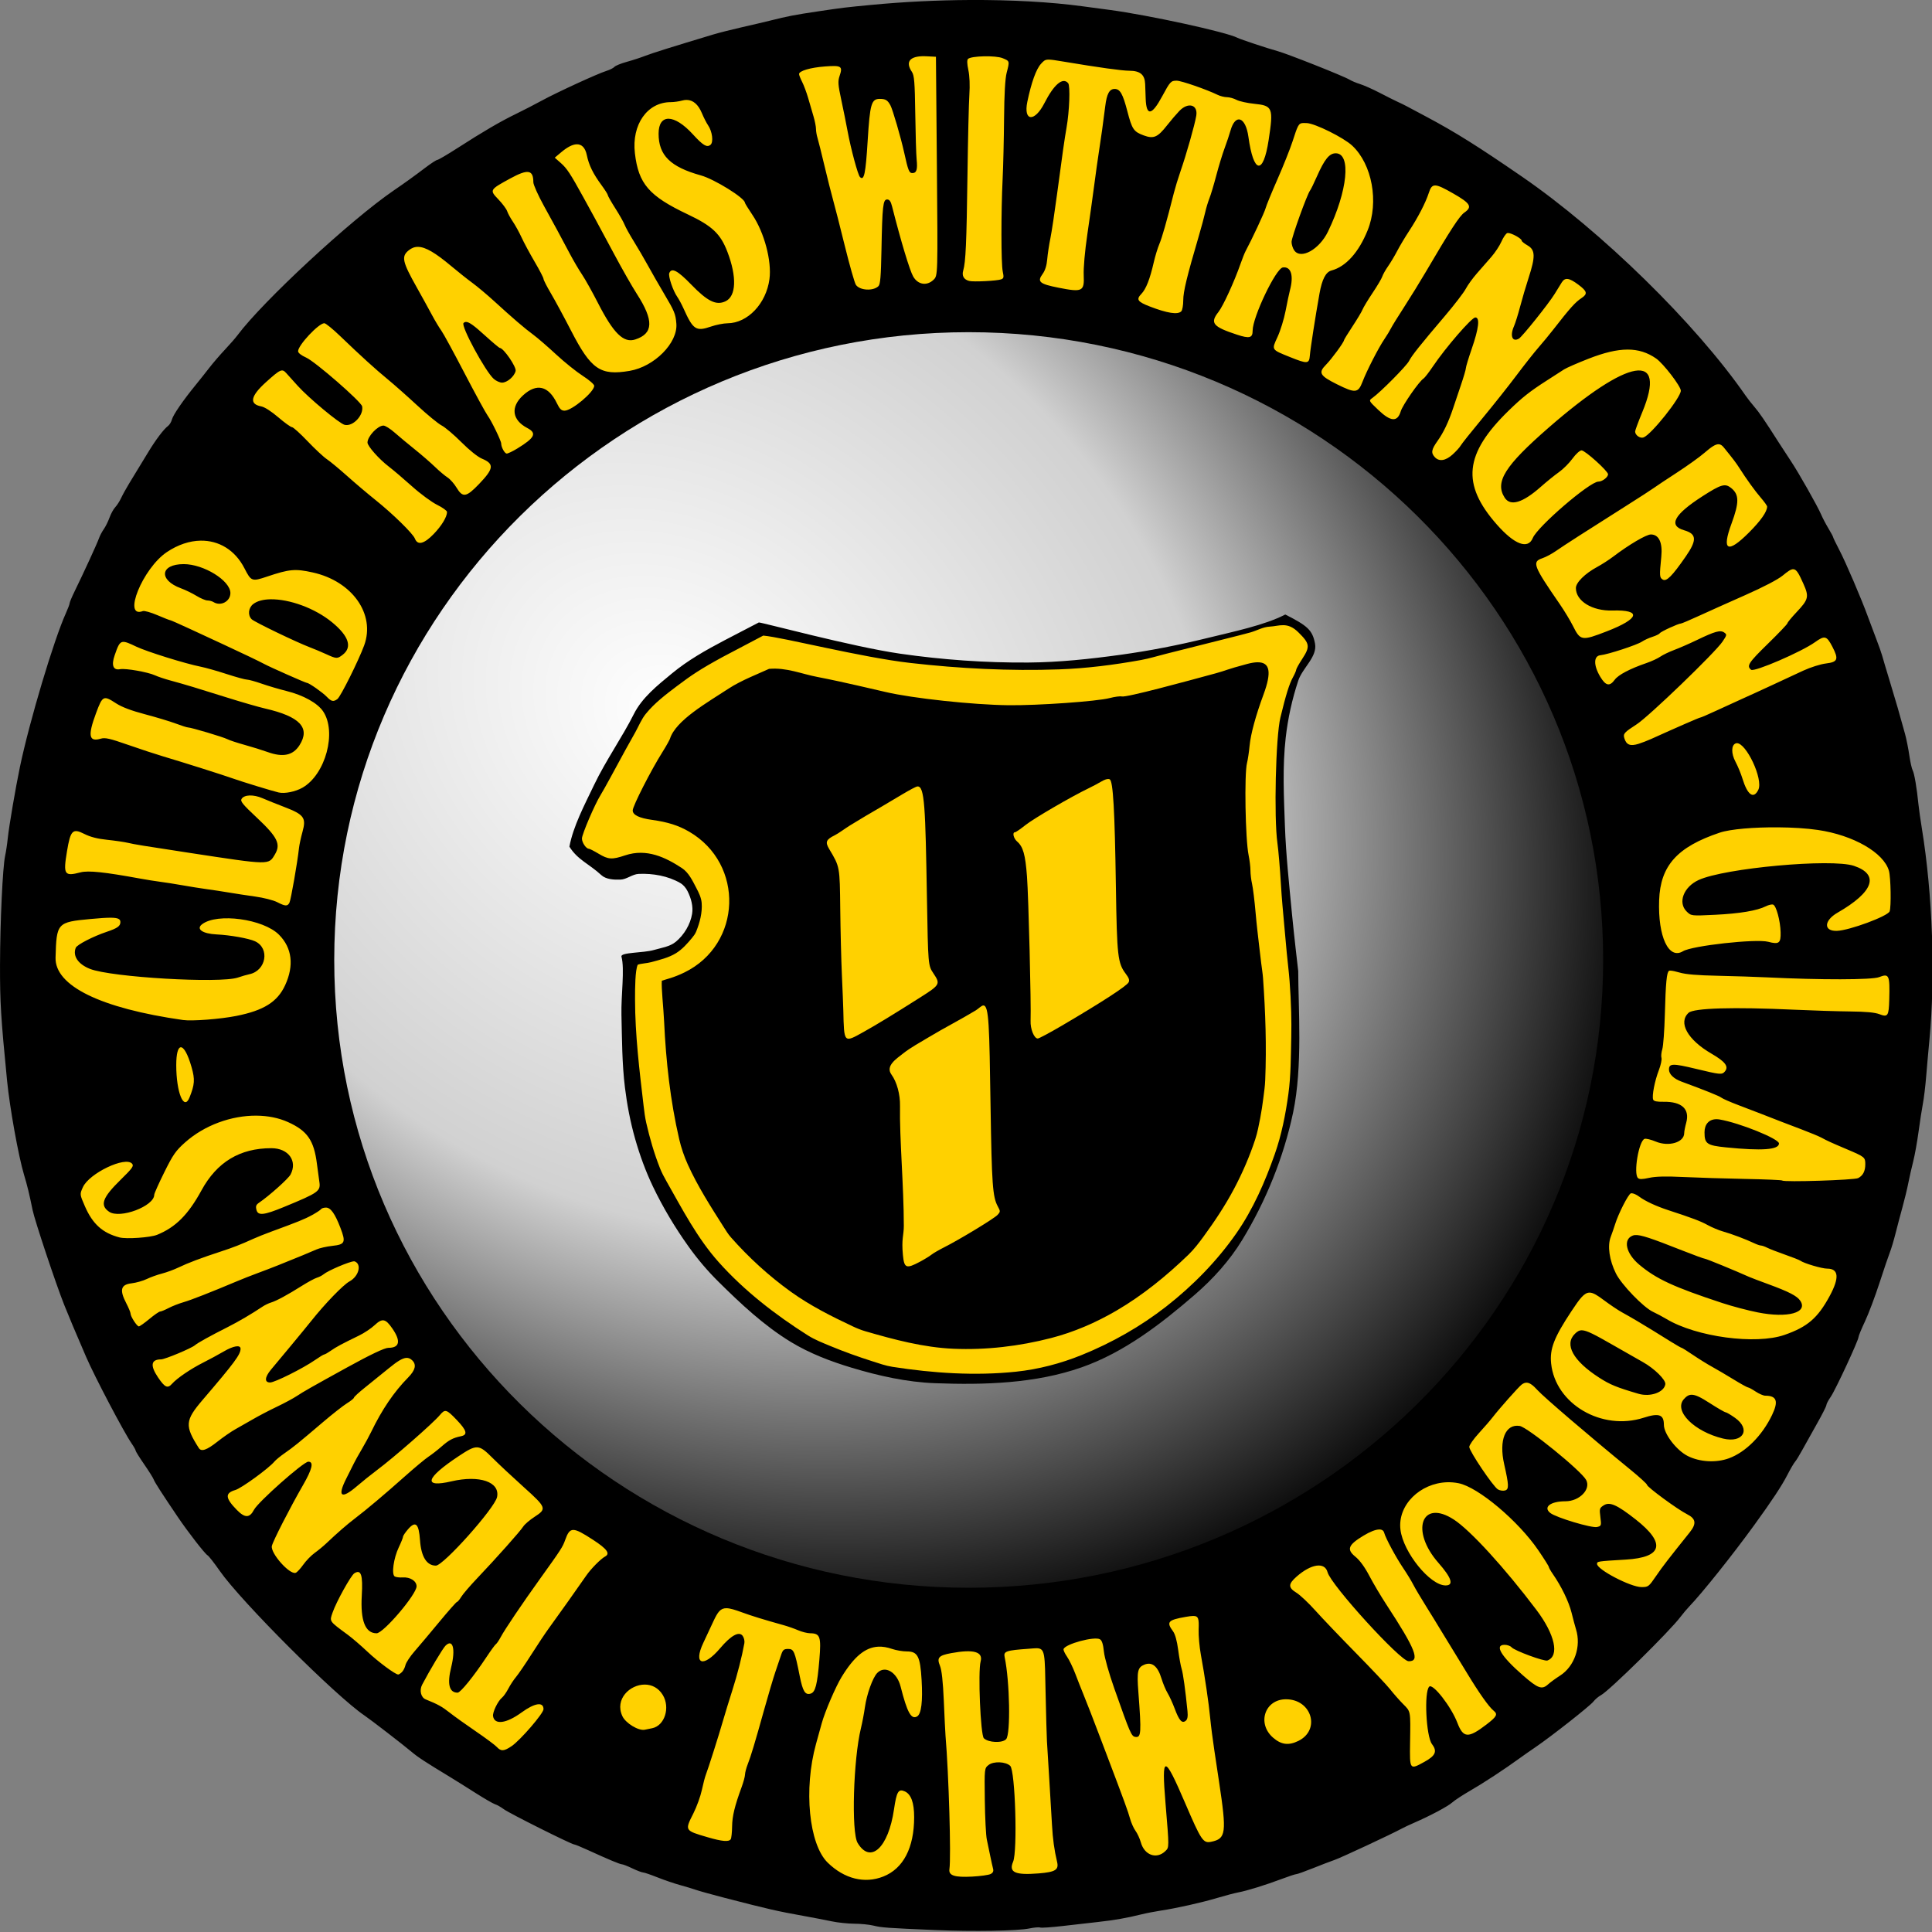 <?xml version="1.0" encoding="UTF-8" standalone="no"?>
<!-- Created with Inkscape (http://www.inkscape.org/) -->

<svg
   xmlns:osb="http://www.openswatchbook.org/uri/2009/osb"
   xmlns:dc="http://purl.org/dc/elements/1.1/"
   xmlns:cc="http://creativecommons.org/ns#"
   xmlns:rdf="http://www.w3.org/1999/02/22-rdf-syntax-ns#"
   xmlns:svg="http://www.w3.org/2000/svg"
   xmlns="http://www.w3.org/2000/svg"
   xmlns:xlink="http://www.w3.org/1999/xlink"
   xmlns:sodipodi="http://sodipodi.sourceforge.net/DTD/sodipodi-0.dtd"
   xmlns:inkscape="http://www.inkscape.org/namespaces/inkscape"
   id="svg11619"
   version="1.1"
   inkscape:version="0.48.4 r9939"
   width="1000"
   height="1000"
   sodipodi:docname="TCHW-Logo.svg"
   inkscape:export-filename="C:\Dokumente und Einstellungen\Schniering\Eigene Dateien\TCHW\Logo\TCHW-Logo.png"
   inkscape:export-xdpi="90"
   inkscape:export-ydpi="90">
  <rect width="100%" height="100%" fill="#808080" stroke="none"/>
  <defs
     id="defs11623">
    <linearGradient
       id="linearGradient14429">
      <stop
         id="stop14439"
         offset="0"
         style="stop-color:#ffffff;stop-opacity:1;" />
      <stop
         style="stop-color:#d1d1d1;stop-opacity:1;"
         offset="0.557"
         id="stop15523" />
      <stop
         style="stop-color:#000000;stop-opacity:1"
         offset="1"
         id="stop14433" />
    </linearGradient>
    <linearGradient
       id="linearGradient14409"
       osb:paint="gradient">
      <stop
         style="stop-color:#000000;stop-opacity:1;"
         offset="0"
         id="stop14411" />
      <stop
         style="stop-color:#000000;stop-opacity:0;"
         offset="1"
         id="stop14413" />
    </linearGradient>
    <radialGradient
       inkscape:collect="always"
       xlink:href="#linearGradient14429"
       id="radialGradient15557"
       gradientUnits="userSpaceOnUse"
       gradientTransform="matrix(1.268,1.066,-0.885,1.022,651.998,819.194)"
       cx="-845.027"
       cy="509.269"
       fx="-845.027"
       fy="509.269"
       r="375.135" />
    <radialGradient
       inkscape:collect="always"
       xlink:href="#linearGradient14429"
       id="radialGradient15571"
       gradientUnits="userSpaceOnUse"
       gradientTransform="matrix(1.268,1.066,-0.885,1.022,651.998,819.194)"
       cx="-845.027"
       cy="509.269"
       fx="-845.027"
       fy="509.269"
       r="375.135" />
  </defs>
  <sodipodi:namedview
     pagecolor="#ffffff"
     bordercolor="#666666"
     borderopacity="1"
     objecttolerance="10"
     gridtolerance="10"
     guidetolerance="10"
     inkscape:pageopacity="0"
     inkscape:pageshadow="2"
     inkscape:window-width="1680"
     inkscape:window-height="990"
     id="namedview11621"
     showgrid="false"
     inkscape:zoom="0.64125932"
     inkscape:cx="525.52842"
     inkscape:cy="533.81756"
     inkscape:window-x="-4"
     inkscape:window-y="-4"
     inkscape:window-maximized="1"
     inkscape:current-layer="svg11619"
     fit-margin-top="0"
     fit-margin-left="0"
     fit-margin-right="0"
     fit-margin-bottom="0"
     units="mm" />
  <g
     id="g17093">
    <g
       transform="matrix(0.876,0,0,0.854,-33.361,-16.952)"
       id="g15564">
      <path
         style="fill:#ffd100;fill-opacity:1;fill-rule:evenodd;stroke:none"
         d="m 609.428,21.58 c -310.691,0 -562.562,260.023 -562.562,580.75 0,320.727 251.871,580.719 562.562,580.719 310.691,0 562.563,-259.991 562.563,-580.719 0,-320.727 -251.871,-580.75 -562.563,-580.75 z m 0.75,189.5 c 209.717,0 379.719,175.509 379.719,392 0,216.491 -170.002,392 -379.719,392 -209.717,0 -379.719,-175.509 -379.719,-392 0,-216.491 170.002,-392 379.719,-392 z"
         id="path12632-3"
         inkscape:connector-curvature="0" />
      <path
         style="fill:#000000;fill-opacity:1"
         d="m 610.941,19.849 c -19.053,0.107 -38.763,1.082 -57.719,2.938 -16.028,1.569 -16.537,1.628 -31.5,3.906 -14.067,2.142 -18.343,2.995 -28.5,5.625 -3.025,0.783 -10.45,2.559 -16.5,3.969 -6.05,1.41 -13.7,3.389 -17,4.406 -24.289,7.488 -36.625,11.456 -40.5,13.031 -2.475,1.006 -7.306,2.626 -10.75,3.594 -3.444,0.968 -6.756,2.355 -7.344,3.062 -0.588,0.708 -2.7,1.796 -4.719,2.438 -5.138,1.634 -29.189,12.967 -38.188,18 -4.125,2.307 -10.949,5.924 -15.188,8.031 -9.253,4.601 -19.472,10.731 -34.406,20.594 -6.109,4.034 -11.566,7.312 -12.125,7.312 -0.559,0 -3.771,2.138 -7.125,4.75 -6.541,5.095 -11.709,8.919 -18.688,13.812 -25.449,17.844 -77.318,67.145 -92.25,87.688 -1.252,1.723 -4.627,5.682 -7.5,8.812 -2.873,3.131 -7.019,8.081 -9.219,11 -2.2,2.919 -5.81,7.591 -8.031,10.375 -7.384,9.255 -13.3,18.088 -14,20.875 -0.38,1.515 -1.444,3.292 -2.344,3.969 -2.475,1.861 -7.313,8.457 -11.687,15.875 -4.128,7 -5.864,9.892 -11.188,18.844 -1.799,3.025 -3.972,7.075 -4.844,9 -0.872,1.925 -2.44,4.416 -3.469,5.531 -1.029,1.116 -2.543,3.954 -3.375,6.312 -0.832,2.358 -2.348,5.493 -3.375,6.969 -1.027,1.476 -2.346,4.037 -2.906,5.688 -1.037,3.057 -9.103,21.059 -14.375,32.094 -1.603,3.356 -2.906,6.563 -2.906,7.125 0,0.562 -0.971,3.227 -2.156,5.906 -7.171,16.212 -21.556,65.578 -27.219,93.375 -2.529,12.414 -6.469,36.072 -7.156,43 -0.354,3.575 -1.066,8.409 -1.562,10.719 -1.464,6.809 -2.968,39.921 -3.031,66.281 -0.054,22.65 0.49,31.758 4.156,70 1.569,16.373 6.766,45.982 10,57 2.009,6.844 3.13,11.634 5.094,21.5 1.268,6.369 13.792,44.905 18.688,57.5 2.773,7.135 6.393,15.945 12.937,31.5 5.006,11.898 22.35,45.744 26.906,52.5 1.292,1.915 2.344,3.834 2.344,4.281 0,0.447 2.263,4.179 5.031,8.281 2.768,4.102 5.293,8.227 5.625,9.188 0.584,1.692 4.694,8.25 14.25,22.75 6.032,9.153 16.038,22.369 17.625,23.281 0.69,0.397 3.904,4.604 7.125,9.344 12.684,18.667 68.721,76.097 85.688,87.812 3.551,2.452 22.829,17.701 27.531,21.781 3.934,3.414 8.046,6.176 23.5,15.781 2.655,1.65 9.103,5.796 14.344,9.219 5.24,3.423 10.489,6.537 11.656,6.906 1.168,0.369 3.53,1.753 5.25,3.062 3.215,2.448 39.98,21.312 41.531,21.312 0.476,0 4.113,1.538 8.094,3.406 12.152,5.702 18.941,8.615 20.125,8.625 0.621,0.01 3.375,1.116 6.125,2.469 2.75,1.353 5.587,2.452 6.312,2.469 0.726,0.017 4.551,1.359 8.5,2.969 3.949,1.61 9.887,3.695 13.188,4.625 3.3,0.93 7.575,2.24 9.5,2.938 1.925,0.697 9.575,2.874 17,4.844 26.187,6.947 30.931,8.069 47.5,11.125 4.95,0.913 12.003,2.303 15.656,3.094 3.654,0.791 9.729,1.456 13.5,1.469 3.771,0.014 8.869,0.534 11.344,1.156 4.865,1.223 7.732,1.427 36.5,2.688 22.383,0.981 48.579,0.536 55.594,-0.969 2.737,-0.588 5.607,-0.845 6.344,-0.563 0.736,0.283 6.659,-0.131 13.188,-0.906 6.529,-0.776 15.925,-1.875 20.875,-2.438 9.861,-1.121 17.068,-2.413 25.5,-4.562 3.025,-0.771 8.2,-1.8 11.5,-2.312 9.667,-1.503 24.35,-4.886 33.5,-7.688 4.675,-1.431 10.3,-2.95 12.5,-3.375 5.186,-1.002 16.036,-4.436 25.594,-8.125 4.172,-1.61 8.078,-2.938 8.688,-2.938 0.61,0 5.063,-1.629 9.906,-3.625 4.843,-1.995 10.613,-4.261 12.812,-5.031 3.647,-1.276 33.563,-15.593 39.5,-18.906 1.375,-0.767 4.75,-2.407 7.5,-3.625 9.284,-4.111 19.985,-9.961 22.5,-12.312 1.375,-1.286 6.165,-4.501 10.656,-7.156 7.839,-4.635 20.409,-13.099 28.844,-19.406 2.2,-1.645 6.537,-4.75 9.625,-6.906 9.462,-6.606 32.255,-25.014 34.219,-27.625 1.02,-1.356 3.045,-3.115 4.5,-3.906 4.849,-2.636 40.585,-38.72 46.969,-47.438 1.434,-1.958 3.755,-4.783 5.156,-6.281 7.727,-8.26 25.375,-30.922 38.281,-49.156 10.64,-15.033 16.454,-24.091 19.719,-30.625 1.786,-3.575 3.847,-7.175 4.562,-8 0.715,-0.825 2.589,-3.975 4.188,-7 1.598,-3.025 5.469,-10.124 8.594,-15.781 3.125,-5.657 5.688,-10.822 5.688,-11.5 0,-0.678 1.163,-2.956 2.594,-5.062 2.723,-4.007 16.406,-34.215 16.406,-36.219 0,-0.636 1.726,-4.917 3.844,-9.531 2.118,-4.614 5.984,-15.156 8.594,-23.406 2.61,-8.25 5.369,-16.575 6.125,-18.5 0.756,-1.925 2.263,-7.1 3.344,-11.5 1.081,-4.4 2.934,-11.6 4.125,-16 1.191,-4.4 2.723,-10.925 3.406,-14.5 0.683,-3.575 1.982,-9.425 2.875,-13 0.893,-3.575 2.319,-11.675 3.156,-18 0.837,-6.325 1.98,-13.975 2.562,-17 0.582,-3.025 1.46,-10.45 1.938,-16.5 0.478,-6.05 1.343,-15.95 1.906,-22 3.623,-38.907 1.906,-88.263 -4.469,-128.406 -0.822,-5.177 -1.729,-11.702 -2,-14.5 -0.952,-9.838 -2.432,-18.773 -3.406,-20.594 -0.541,-1.012 -1.435,-5.125 -2,-9.156 -0.565,-4.032 -1.696,-9.819 -2.5,-12.844 -3.137,-11.796 -5.454,-19.987 -9.031,-32 -2.047,-6.875 -4.061,-13.85 -4.5,-15.5 -0.439,-1.65 -1.989,-6.15 -3.438,-10 -1.448,-3.85 -3.667,-9.925 -4.938,-13.5 -3.951,-11.122 -13.169,-33.176 -16.969,-40.625 -1.996,-3.914 -3.625,-7.363 -3.625,-7.688 0,-0.324 -1.268,-2.738 -2.812,-5.375 -1.545,-2.637 -3.455,-6.388 -4.25,-8.312 -2.089,-5.057 -13.36,-25.48 -17.938,-32.5 -2.152,-3.3 -5.293,-8.25 -7,-11 -8.411,-13.55 -11.75,-18.541 -14.5,-21.781 -1.65,-1.944 -4.01,-5.039 -5.25,-6.875 -29.53,-43.727 -85.043,-99.479 -132.094,-132.687 -25.965,-18.326 -39.169,-26.832 -56.156,-36.125 -5.225,-2.858 -10.625,-5.808 -12,-6.562 -1.375,-0.755 -3.85,-1.985 -5.5,-2.75 -1.65,-0.765 -6.375,-3.208 -10.5,-5.406 -4.125,-2.198 -9.3,-4.552 -11.5,-5.25 -2.2,-0.698 -5.013,-1.912 -6.25,-2.688 -3.434,-2.154 -36.942,-15.776 -42.75,-17.375 -5.455,-1.502 -21.642,-7.022 -23.469,-8 -6.475,-3.465 -52.36,-13.734 -75.531,-16.906 -4.4,-0.602 -11.375,-1.547 -15.5,-2.125 -19.372,-2.712 -42.785,-4.013 -67.281,-3.875 z m -26.875,34.063 c 0.563,0.003 1.167,0.028 1.781,0.062 l 5.25,0.281 0.562,66.312 c 0.566,66.298 0.574,66.301 -1.938,68.812 -3.935,3.935 -9.265,3.066 -12.062,-1.938 -2.042,-3.652 -7.247,-21.323 -12.469,-42.438 -0.774,-3.13 -1.546,-4.25 -2.938,-4.25 -2.43,0 -2.845,3.864 -3.344,30.812 -0.293,15.81 -0.678,20.615 -1.781,21.719 -3.126,3.126 -11.124,2.627 -13.344,-0.844 -0.765,-1.197 -3.715,-11.863 -6.562,-23.688 -2.847,-11.825 -5.981,-24.425 -6.969,-28 -0.988,-3.575 -3.25,-12.8 -5.031,-20.5 -1.781,-7.7 -3.646,-15.312 -4.125,-16.906 -0.479,-1.595 -0.875,-4.024 -0.875,-5.406 0,-1.382 -0.662,-4.795 -1.469,-7.594 -0.806,-2.798 -2.222,-7.794 -3.156,-11.094 -0.934,-3.3 -2.522,-7.678 -3.531,-9.719 -1.009,-2.041 -1.844,-4.181 -1.844,-4.781 0,-1.938 6.689,-3.962 15.312,-4.625 9.733,-0.748 10.592,-0.177 8.656,5.688 -1.105,3.347 -0.956,5.286 1,14.656 1.239,5.934 2.896,14.381 3.688,18.781 1.951,10.845 6.115,26.677 7.344,27.906 2.432,2.432 3.332,-1.919 4.531,-21.844 1.365,-22.682 2.192,-25.56 7.25,-25.531 3.353,0.019 4.55,0.774 6.219,3.938 1.327,2.517 6.166,19.549 8.094,28.531 2.352,10.956 2.94,12.5 4.844,12.5 2.501,0 3.151,-2.154 2.531,-8.312 -0.286,-2.843 -0.64,-15.373 -0.812,-27.844 -0.265,-19.107 -0.597,-23.077 -2,-25.219 -3.959,-6.042 -1.264,-9.514 7.188,-9.469 z m 35.344,0.062 c 4.369,-0.102 9.011,0.266 11.062,1.125 4.25,1.78 4.224,1.695 2.406,8.875 -0.889,3.511 -1.404,12.871 -1.531,27.781 -0.106,12.375 -0.48,28.8 -0.844,36.5 -0.957,20.23 -0.932,51.35 0.062,56.125 0.73,3.508 0.609,4.188 -0.938,4.781 -2.412,0.925 -16.381,1.642 -18.906,0.969 -3.163,-0.844 -4.423,-3.126 -3.5,-6.344 1.457,-5.081 1.97,-16.807 2.5,-57.531 0.286,-22 0.795,-44.068 1.125,-49.062 0.369,-5.589 0.144,-11.319 -0.594,-14.875 -0.783,-3.772 -0.859,-6.11 -0.219,-6.75 0.929,-0.929 5.006,-1.491 9.375,-1.594 z m 38.156,2 c 1.673,-0.016 4.238,0.408 8.781,1.188 21.311,3.658 34.527,5.535 39.031,5.562 6.433,0.039 9.138,2.397 9.344,8.125 0.087,2.424 0.215,6.461 0.312,8.969 0.412,10.593 3.607,10.077 9.719,-1.562 4.753,-9.051 5.179,-9.5 8.625,-9.5 2.677,0 17.581,5.298 24.188,8.594 1.557,0.777 4.032,1.403 5.5,1.406 1.468,0.003 4.006,0.738 5.656,1.625 1.65,0.887 6.351,1.954 10.438,2.375 10.958,1.13 11.433,2.426 8.5,22.094 -3.184,21.35 -8.911,20.333 -11.938,-2.094 -1.643,-12.175 -7.699,-14.301 -10.594,-3.719 -0.634,2.318 -2.205,7.144 -3.5,10.719 -1.294,3.575 -3.503,11 -4.906,16.5 -1.403,5.5 -3.221,11.707 -4.031,13.781 -0.81,2.075 -1.938,5.9 -2.5,8.5 -0.562,2.6 -2.297,9.219 -3.875,14.719 -6.92,24.124 -9.094,33.35 -9.094,38.562 0.002,3.053 -0.527,6.09 -1.188,6.75 -2.1,2.1 -8.226,1.134 -18.531,-2.938 -7.327,-2.895 -8.218,-4.271 -5.031,-7.656 2.76,-2.933 5.06,-8.951 7.344,-19.219 0.796,-3.578 2.267,-8.525 3.281,-11 1.633,-3.984 4.221,-13.264 8.594,-31 0.746,-3.025 2.478,-8.875 3.875,-13 3.496,-10.326 8.448,-28.211 9.344,-33.75 1.097,-6.781 -4.794,-8.473 -10.031,-2.875 -1.732,1.852 -4.959,5.715 -7.156,8.594 -5.624,7.368 -7.964,8.431 -13.875,6.187 -5.935,-2.253 -6.879,-3.695 -9.656,-14.656 -2.679,-10.575 -4.306,-13.5 -7.531,-13.5 -3.067,0 -4.642,2.989 -5.531,10.5 -0.963,8.14 -2.667,20.626 -3.875,28.5 -0.548,3.575 -1.723,12.125 -2.594,19 -0.871,6.875 -2.713,20.375 -4.094,30 -1.494,10.411 -2.352,20.526 -2.156,24.969 0.43,9.754 -0.772,10.366 -14.875,7.5 -11.282,-2.293 -12.771,-3.619 -9.406,-8.344 1.462,-2.053 2.413,-5.119 2.719,-8.875 0.257,-3.159 1.105,-8.9 1.875,-12.75 0.77,-3.85 2.544,-16 3.969,-27 3.093,-23.879 4.407,-33.299 5.562,-40 1.718,-9.964 2.277,-25.423 0.969,-27 -3.15,-3.796 -8.363,0.695 -14.031,12.094 -5.808,11.679 -12.508,11.139 -10.094,-0.812 2.35,-11.635 5.218,-19.817 8.062,-23 1.579,-1.768 2.256,-2.541 4.406,-2.562 z m -213.719,24.438 c 3.736,0.061 6.799,2.743 8.906,7.906 1.111,2.722 2.764,6.062 3.688,7.438 2.532,3.768 3.322,10.311 1.438,11.875 -2.125,1.763 -4.385,0.381 -10.406,-6.375 -11.073,-12.424 -20.25,-12.607 -20.25,-0.375 0,13.113 6.942,20.135 25,25.281 8.002,2.281 26,13.747 26,16.562 0,0.342 1.998,3.661 4.438,7.375 7.029,10.702 11.49,27.987 10.062,38.938 -1.934,14.835 -12.888,26.658 -24.781,26.75 -2.312,0.018 -6.694,0.905 -9.719,1.969 -8.919,3.138 -10.602,2.007 -16.281,-10.969 -1.088,-2.485 -2.748,-5.656 -3.688,-7.031 -2.535,-3.711 -5.432,-12.517 -4.719,-14.375 1.345,-3.506 4.88,-1.618 12.875,6.844 9.726,10.294 14.818,12.87 20.312,10.25 6.383,-3.044 6.835,-14.801 1.156,-30 -4.091,-10.951 -8.966,-15.673 -23.406,-22.688 -22.95,-11.148 -29.133,-18.503 -31.25,-37.062 -1.981,-17.367 7.322,-30.969 21.188,-30.969 1.827,0 4.864,-0.428 6.75,-0.969 0.933,-0.268 1.825,-0.389 2.688,-0.375 z m 364.062,14 c 0.615,-0.037 1.373,-0.011 2.281,0.031 4.949,0.232 21.746,8.784 26.844,13.656 11.812,11.288 15.889,34.254 9.125,51.375 -5.281,13.368 -12.838,21.98 -21.344,24.312 -3.373,0.925 -5.581,5.302 -7.094,14 -2.433,13.989 -5.356,33.211 -5.688,37.469 -0.404,5.192 -1.413,5.273 -11.75,1 -11.15,-4.609 -10.934,-4.234 -7.344,-12.219 1.678,-3.732 3.826,-10.831 4.75,-15.781 0.924,-4.95 2.08,-10.605 2.594,-12.594 2.297,-8.891 0.606,-14.413 -4.219,-13.719 -4.12,0.592 -17.844,30.054 -17.844,38.312 0,4.433 -1.823,4.929 -9.219,2.438 -14.341,-4.831 -16.122,-7.069 -10.969,-13.781 2.765,-3.601 9.367,-18.411 13.062,-29.25 1.048,-3.073 2.355,-6.448 2.906,-7.5 3.695,-7.043 11.252,-23.605 11.844,-26 0.392,-1.588 3.552,-9.521 7.031,-17.625 3.479,-8.104 7.491,-18.454 8.938,-23 2.968,-9.331 3.427,-10.965 6.094,-11.125 z m -429.25,12.906 c 3.105,-0.181 5.235,2.02 6.156,6.562 1.246,6.146 3.664,11.194 8.812,18.375 1.97,2.748 3.594,5.398 3.594,5.875 0,0.477 1.997,4.075 4.438,8 2.441,3.925 4.913,8.413 5.5,9.969 0.587,1.555 3.022,6.055 5.406,10 2.385,3.945 6.14,10.531 8.344,14.656 2.204,4.125 6.491,11.799 9.531,17.062 6.196,10.726 6.817,12.235 7.281,18.219 0.904,11.65 -13.016,26.05 -27.625,28.594 -17.327,3.017 -22.783,-0.847 -34.594,-24.375 -4.141,-8.25 -9.5,-18.415 -11.906,-22.594 -2.406,-4.179 -4.375,-8.15 -4.375,-8.812 0,-0.663 -2.358,-5.317 -5.25,-10.375 -2.892,-5.058 -6.369,-11.694 -7.719,-14.719 -1.35,-3.025 -3.637,-7.3 -5.094,-9.5 -1.457,-2.2 -2.988,-5.073 -3.406,-6.406 -0.418,-1.333 -2.782,-4.582 -5.219,-7.188 -5.286,-5.652 -5.206,-5.791 7.125,-12.688 10.374,-5.802 13.562,-5.247 13.562,2.344 0,1.48 2.812,7.921 6.25,14.312 6.612,12.292 8.843,16.492 15.25,28.906 2.191,4.245 5.465,9.969 7.281,12.719 1.816,2.75 6.054,10.536 9.438,17.312 9.174,18.376 15.111,24.336 22,22.031 10.756,-3.598 11.036,-11.516 0.969,-27.562 -2.837,-4.523 -8.839,-15.323 -13.344,-24 -4.505,-8.677 -9.771,-18.706 -11.688,-22.281 -1.916,-3.575 -4.918,-9.2 -6.688,-12.5 -7.612,-14.197 -9.63,-17.32 -13.125,-20.5 l -3.688,-3.344 3.875,-3.344 c 3.502,-3.027 6.491,-4.609 8.906,-4.75 z m 448.656,5.438 c -3.763,0 -6.613,3.61 -11.094,14 -1.779,4.125 -3.596,7.95 -4.031,8.5 -1.707,2.156 -10.969,28.489 -10.969,31.188 0,1.575 0.725,3.934 1.625,5.219 3.922,5.599 14.794,-0.647 19.875,-11.406 11.651,-24.674 13.858,-47.5 4.594,-47.5 z m 58.844,19.5 c 2.006,0.046 5.127,1.659 10.562,4.844 10.268,6.015 11.482,8.113 6.594,11.594 -2.85,2.029 -8.202,10.455 -22.844,36.062 -3.302,5.775 -8.98,15.225 -12.625,21 -3.645,5.775 -7.18,11.625 -7.844,13 -0.664,1.375 -2.379,4.3 -3.844,6.5 -3.499,5.257 -10.453,19.14 -13.031,26.031 -2.563,6.851 -4.226,7.01 -15.125,1.438 -10.119,-5.174 -11.096,-6.995 -6.438,-11.812 3.315,-3.428 10.656,-13.708 10.656,-14.906 0,-0.302 2.245,-4.049 5,-8.344 2.755,-4.295 5.441,-8.881 5.938,-10.188 0.497,-1.307 3.168,-5.851 5.938,-10.094 2.769,-4.243 5.34,-8.696 5.719,-9.906 0.379,-1.211 1.906,-4.019 3.406,-6.219 1.501,-2.2 3.923,-6.344 5.375,-9.219 1.452,-2.874 4.581,-8.274 6.969,-12 5.343,-8.338 9.884,-17.327 11.75,-23.281 0.952,-3.039 1.838,-4.546 3.844,-4.5 z m 42.875,28.812 c 2.054,-0.075 8.188,3.339 8.188,4.688 0,0.451 1.575,1.739 3.5,2.875 4.526,2.67 4.644,6.749 0.594,19.5 -1.594,5.018 -3.862,12.95 -5.062,17.625 -1.2,4.675 -2.813,9.975 -3.594,11.781 -2.529,5.852 -1.024,9.835 2.875,7.562 1.947,-1.135 17.508,-21.074 21.094,-27.031 1.592,-2.645 3.492,-5.825 4.25,-7.062 1.921,-3.136 4.331,-2.801 9.719,1.312 5.322,4.064 5.699,5.633 2,8.156 -3.762,2.566 -6.704,5.907 -16.875,19.312 -2.2,2.9 -6.025,7.667 -8.5,10.562 -2.475,2.896 -8.325,10.481 -13,16.875 -4.675,6.394 -13.8,18.198 -20.281,26.219 -6.481,8.021 -12.251,15.45 -12.812,16.5 -0.562,1.05 -2.686,3.454 -4.719,5.344 -4.156,3.864 -7.99,4.465 -10.531,1.656 -2.39,-2.641 -2.06,-4.589 1.656,-9.938 3.482,-5.012 6.471,-11.46 9.156,-19.75 0.891,-2.75 2.934,-9.002 4.562,-13.906 1.628,-4.904 2.969,-9.582 2.969,-10.375 0,-0.793 1.527,-5.985 3.406,-11.562 4.245,-12.602 4.994,-19.156 2.156,-19.156 -2.141,0 -17.516,18.223 -25.031,29.656 -2.402,3.655 -4.904,6.956 -5.531,7.344 -2.54,1.57 -12.376,16.078 -13.5,19.906 -1.94,6.606 -5.898,6.343 -13.281,-0.875 -5.73,-5.601 -5.718,-5.599 -3.375,-7.312 4.754,-3.477 20.048,-19.308 21.531,-22.281 1.72,-3.449 6.493,-9.563 21.312,-27.438 5.596,-6.749 11.104,-14.129 12.25,-16.375 1.146,-2.246 4.113,-6.443 6.594,-9.344 2.481,-2.901 6.283,-7.38 8.469,-9.938 2.186,-2.557 4.879,-6.708 5.969,-9.25 1.089,-2.542 2.643,-4.902 3.469,-5.219 0.098,-0.037 0.238,-0.058 0.375,-0.062 z m -643.938,8.406 c 4.484,0.06 10.338,3.685 19.688,11.719 3.876,3.33 9.418,7.862 12.344,10.062 2.926,2.2 8.77,7.216 12.969,11.156 10.94,10.266 17.971,16.46 23.125,20.344 2.475,1.865 8.55,7.262 13.5,11.969 4.95,4.707 12.037,10.529 15.75,12.969 3.712,2.439 6.734,5.142 6.719,6 -0.065,3.771 -13.203,15.062 -17.531,15.062 -1.887,0 -2.879,-0.985 -4.531,-4.5 -4.984,-10.603 -11.974,-12.293 -19.938,-4.844 -7.582,7.092 -6.601,14.991 2.469,19.875 5.777,3.111 4.462,5.887 -5.875,12.375 -2.72,1.707 -5.55,3.094 -6.281,3.094 -1.22,0 -3.281,-3.828 -3.281,-6.094 0,-1.601 -5.74,-13.733 -8,-16.906 -1.167,-1.638 -7.338,-13.237 -13.688,-25.75 -6.349,-12.513 -12.48,-24.083 -13.656,-25.719 -1.176,-1.635 -3.731,-5.99 -5.656,-9.688 -1.925,-3.698 -5.918,-11.139 -8.875,-16.531 -8.601,-15.683 -9.249,-18.813 -4.719,-22.531 1.674,-1.374 3.431,-2.09 5.469,-2.062 z m 28.438,45.5 c -0.624,-0.022 -1.123,0.217 -1.562,0.656 -1.7,1.7 12.912,29.391 17.875,33.875 1.37,1.238 3.561,2.25 4.875,2.25 3.026,0 7.245,-3.701 8.031,-7.062 0.566,-2.418 -7.102,-13.882 -9.344,-13.969 -0.382,-0.015 -4.287,-3.364 -8.688,-7.469 -6.28,-5.859 -9.315,-8.215 -11.188,-8.281 z m -83.813,0.781 c 0.816,0 4.994,3.487 9.313,7.75 12.19,12.032 21.102,20.326 28.187,26.281 3.573,3.003 11.371,10.079 17.313,15.719 5.941,5.64 12.464,11.152 14.5,12.219 2.036,1.067 7.275,5.624 11.656,10.125 4.723,4.852 9.65,8.908 12.125,9.969 7.425,3.183 7.126,5.982 -1.719,15.438 -7.502,8.019 -9.617,8.355 -13.25,2.156 -1.405,-2.397 -3.809,-5.186 -5.344,-6.188 -1.535,-1.001 -4.841,-3.861 -7.375,-6.375 -2.534,-2.514 -7.89,-7.294 -11.906,-10.594 -4.016,-3.3 -9.418,-7.912 -12,-10.25 -2.582,-2.337 -5.551,-4.236 -6.594,-4.219 -3.427,0.057 -9.406,6.588 -9.406,10.281 0,2.142 6.785,10.014 12.5,14.5 2.75,2.158 9.024,7.641 13.938,12.156 4.914,4.515 11.551,9.51 14.75,11.125 3.199,1.615 5.812,3.563 5.812,4.312 0,2.981 -3.181,8.354 -7.875,13.344 -5.677,6.035 -9.496,7.016 -11.094,2.812 -1.17,-3.078 -13.066,-15.027 -23.469,-23.562 -4.357,-3.575 -11.789,-10.023 -16.5,-14.344 -4.711,-4.32 -10.138,-8.932 -12.063,-10.25 -1.925,-1.318 -7.061,-6.232 -11.406,-10.906 -4.345,-4.675 -8.477,-8.5 -9.188,-8.5 -0.711,0 -4.349,-2.678 -8.094,-5.969 -4.122,-3.623 -8.11,-6.242 -10.094,-6.625 -7.256,-1.402 -6.333,-6.239 2.812,-14.688 8.524,-7.875 9.482,-8.328 11.969,-5.5 1.105,1.257 4.143,4.714 6.75,7.688 6.482,7.392 24.666,22.913 27.75,23.688 4.877,1.224 11.383,-5.826 10.344,-11.219 -0.546,-2.835 -27.72,-27.108 -33.094,-29.562 -2.907,-1.328 -4.75,-2.821 -4.75,-3.844 0,-3.65 12.169,-16.969 15.5,-16.969 z m 381.063,5.969 c 11.145,0 22.196,0.503 33.094,1.469 0.577,-0.396 1.206,-0.327 2.125,0.188 6.711,0.634 13.365,1.449 19.969,2.438 0.86,-0.238 1.843,-0.095 2.844,0.438 5.608,0.884 11.165,1.898 16.688,3.031 0.967,-0.397 2.399,-0.11 3.969,0.844 19.204,4.161 37.886,9.793 55.875,16.812 1.199,-0.48 3.001,-0.027 3.562,1.438 16.688,6.713 32.809,14.591 48.219,23.562 0.2,-0.112 0.409,-0.188 0.656,-0.188 0.824,0 1.343,0.537 1.312,1.344 2.628,1.552 5.226,3.136 7.812,4.75 0.667,-0.024 1.075,0.258 1.156,0.719 1.976,1.243 3.924,2.534 5.875,3.812 0.007,0.005 0.024,-0.005 0.031,0 1.227,-0.534 2.713,0.019 2.75,1.812 1.436,0.959 2.86,1.928 4.281,2.906 0.686,-0.633 1.784,-0.372 3.031,0.875 0.861,0.861 1.243,1.443 1.062,1.969 1.346,0.953 2.667,1.936 4,2.906 0.007,0.005 0.024,-0.005 0.031,0 0.494,-0.17 1.092,0.106 1.625,0.969 0.054,0.088 0.105,0.197 0.125,0.312 93.655,69.029 154.562,180.989 154.562,307.344 0,209.72 -167.753,379.719 -374.656,379.719 -206.903,0 -374.625,-169.998 -374.625,-379.719 0,-179.054 122.261,-329.179 286.781,-369.25 0.527,-0.261 1.051,-0.371 1.562,-0.375 16.788,-4.012 34.018,-6.864 51.594,-8.5 0.272,-0.068 0.546,-0.095 0.844,-0.094 11.152,-1.012 22.432,-1.531 33.844,-1.531 z m 388.938,10 c 6.41,-0.019 11.809,1.775 16.906,5.406 4.294,3.059 14.58,16.807 14.594,19.5 0.021,4.164 -17.459,26.652 -22.031,28.344 -2.03,0.751 -4.969,-1.378 -4.969,-3.594 0,-0.68 1.901,-5.944 4.219,-11.688 14.921,-36.971 -7.804,-33.112 -55.375,9.406 -25.875,23.127 -31.862,32.923 -25.906,42.406 3.364,5.357 10.584,3.135 21.25,-6.531 3.499,-3.171 8.377,-7.219 10.844,-9 2.466,-1.781 6.044,-5.468 7.969,-8.188 1.978,-2.794 4.3,-4.942 5.344,-4.969 2.017,-0.051 15.656,12.554 15.656,14.469 0,1.812 -3.41,4.469 -5.719,4.469 -5.074,0 -35.98,27.264 -38.75,34.188 -2.827,7.066 -10.792,3.996 -21.25,-8.188 -21.055,-24.529 -19.212,-42.836 6.969,-69 7.998,-7.992 12.602,-11.731 22.531,-18.25 4.24,-2.784 8.844,-5.821 10.219,-6.75 1.375,-0.929 7.9,-3.853 14.5,-6.5 9.162,-3.674 16.59,-5.512 23,-5.531 z m 53.906,57.375 c 1.132,0.06 2.043,0.752 3.031,2 5.52,6.976 7.218,9.28 9.062,12.25 4.31,6.939 9.356,14.102 12.844,18.25 2.009,2.39 3.656,4.766 3.656,5.281 0,3.064 -3.731,8.541 -10.719,15.719 -12.65,12.995 -16.264,11.117 -10.344,-5.344 4.673,-12.993 4.607,-17.734 -0.312,-21.719 -3.502,-2.837 -5.915,-2.099 -16.781,5.062 -16.889,11.131 -20.415,17.821 -10.844,20.656 7.396,2.191 7.631,5.936 0.938,15.844 -8.077,11.955 -11.403,15.377 -13.594,14.031 -1.953,-1.2 -2.014,-2.097 -0.875,-13.875 0.83,-8.577 -1.431,-13.499 -6.188,-13.469 -2.715,0.017 -12.943,6.193 -22.281,13.469 -2.475,1.928 -6.733,4.736 -9.469,6.25 -7.154,3.959 -12.531,9.437 -12.531,12.75 0,7.904 9.654,13.976 21.594,13.625 17.477,-0.514 16.029,4.933 -3.344,12.625 -14.797,5.875 -15.585,5.737 -19.969,-3.25 -1.61,-3.3 -5.131,-9.28 -7.844,-13.312 -15.606,-23.202 -16.506,-25.593 -10.25,-27.75 2.035,-0.701 5.635,-2.679 8,-4.375 4.468,-3.204 18.678,-12.571 41.812,-27.562 7.425,-4.811 14.625,-9.591 16,-10.625 1.375,-1.034 7.529,-5.226 13.656,-9.312 6.128,-4.086 13.414,-9.443 16.188,-11.906 4.227,-3.754 6.675,-5.412 8.562,-5.312 z m -897.031,58.438 c 10.756,-0.189 20.367,5.607 25.938,16.781 3.945,7.913 4.378,8.096 13.344,5 13.179,-4.551 16.62,-4.87 27.031,-2.5 23.359,5.317 37.105,25.341 30.344,44.219 -3.295,9.199 -13.906,31.026 -15.781,32.469 -2.368,1.822 -3.599,1.556 -6.312,-1.344 -2.47,-2.64 -10.489,-8.406 -11.688,-8.406 -0.769,0 -21.562,-9.44 -25.25,-11.469 -3.042,-1.674 -12.438,-6.295 -24.5,-12.031 -4.95,-2.354 -13.817,-6.567 -19.719,-9.375 -5.902,-2.808 -11.013,-5.125 -11.344,-5.125 -0.331,0 -3.742,-1.372 -7.594,-3.062 -3.852,-1.691 -7.707,-2.797 -8.562,-2.469 -12.251,4.701 -0.125,-25.921 14.156,-35.75 6.634,-4.566 13.484,-6.824 19.937,-6.938 z m -9.969,14.219 c -13.907,0 -14.971,9.624 -1.625,14.656 2.597,0.979 6.711,3.027 9.156,4.562 2.445,1.535 5.37,2.804 6.5,2.812 1.13,0.008 2.737,0.436 3.562,0.969 4.262,2.754 10,-0.374 10,-5.469 0,-7.521 -15.744,-17.531 -27.594,-17.531 z m 951.156,3.094 c 1.913,0.153 3.248,2.824 5.844,8.75 3.463,7.905 3.082,9.552 -3.938,17.188 -3.009,3.273 -5.469,6.337 -5.469,6.812 0,0.476 -5.175,6.044 -11.5,12.375 -11.57,11.581 -12.756,13.499 -9.969,15.812 1.831,1.519 29.74,-10.842 37.75,-16.719 5.739,-4.211 6.885,-3.922 10.25,2.719 3.869,7.634 3.255,9.317 -3.75,10.188 -3.24,0.403 -9.111,2.3 -13.5,4.375 -4.271,2.02 -12.506,5.955 -18.281,8.719 -5.775,2.764 -13.65,6.449 -17.5,8.219 -3.85,1.77 -10.898,5.076 -15.656,7.344 -4.759,2.268 -8.959,4.125 -9.344,4.125 -0.592,0 -13.508,5.784 -29,12.969 -2.2,1.02 -5.537,2.335 -7.406,2.938 -4.975,1.604 -7.291,0.668 -8.469,-3.406 -0.787,-2.721 -0.12,-3.483 7.375,-8.469 7.228,-4.809 46.131,-43.257 50.594,-50 2.645,-3.997 2.734,-4.34 1.062,-5.562 -2.266,-1.657 -5.453,-0.746 -16.062,4.5 -4.445,2.198 -10.52,4.92 -13.5,6.062 -2.98,1.142 -6.683,2.969 -8.219,4.062 -1.536,1.094 -5.185,2.822 -8.094,3.844 -9.8,3.444 -16.708,7.17 -18.813,10.125 -3.008,4.225 -5.314,3.762 -8.562,-1.781 -4.037,-6.889 -3.991,-12.657 0.094,-13.062 4.371,-0.434 21.58,-6.211 24.5,-8.219 1.375,-0.946 4.195,-2.271 6.25,-2.938 2.055,-0.666 4.011,-1.648 4.344,-2.188 0.614,-0.994 10.97,-5.875 12.469,-5.875 0.449,0 5.229,-2.083 10.625,-4.625 5.396,-2.542 17.688,-8.195 27.312,-12.562 10.813,-4.907 19.296,-9.442 22.188,-11.875 3.064,-2.578 4.887,-3.963 6.375,-3.844 z m -899.781,18.219 c -4.258,0.063 -7.867,0.976 -10.281,2.875 -2.916,2.294 -3.349,6.807 -0.906,9.25 1.655,1.655 26.604,13.983 34.406,17 2.475,0.957 6.75,2.803 9.5,4.094 6.213,2.915 6.644,2.93 9.813,0.438 5.803,-4.565 3.712,-11.275 -6.094,-19.594 -10.405,-8.828 -25.557,-14.224 -36.438,-14.062 z m -87.375,25.844 c 1.613,-0.214 3.945,0.871 7.969,2.844 6.22,3.05 29.017,10.346 38.125,12.188 2.75,0.556 9.58,2.531 15.188,4.406 5.608,1.876 11.058,3.406 12.094,3.406 1.036,0 5.006,1.136 8.812,2.5 3.806,1.364 10.358,3.333 14.562,4.406 9.943,2.538 18.291,7.29 21.594,12.281 8.259,12.48 1.473,38.326 -12.156,46.312 -4.164,2.44 -10.476,3.752 -14.094,2.906 -3.577,-0.836 -21.869,-6.58 -27,-8.469 -5.637,-2.075 -29.821,-9.928 -41.375,-13.438 -4.194,-1.274 -13.475,-4.407 -20.625,-6.969 -10.879,-3.897 -13.518,-4.5 -16.125,-3.719 -7.032,2.106 -7.725,-1.807 -2.781,-15.438 3.886,-10.714 4.369,-10.973 11.844,-6 3.426,2.279 8.958,4.43 17.062,6.625 6.6,1.788 14.794,4.319 18.188,5.625 3.394,1.306 6.67,2.375 7.281,2.375 1.829,0 20.839,5.818 23.281,7.125 1.245,0.666 5.849,2.223 10.25,3.469 4.401,1.246 10.475,3.194 13.5,4.312 9.076,3.356 15.011,2.045 18.844,-4.156 6.513,-10.538 0.259,-17.36 -20.344,-22.219 -3.85,-0.908 -13.975,-3.902 -22.5,-6.656 -17.467,-5.644 -24.812,-7.923 -33.5,-10.344 -3.3,-0.92 -7.35,-2.304 -9,-3.094 -4.115,-1.971 -17.404,-4.388 -20.656,-3.75 -4.092,0.802 -5.302,-2.287 -3.25,-8.375 1.835,-5.446 2.738,-7.881 4.812,-8.156 z m 953.563,61.375 c 5.538,-0.489 15.908,21.823 12.812,28.281 -2.785,5.81 -6.403,3.163 -9.375,-6.844 -0.879,-2.962 -2.727,-7.543 -4.094,-10.156 -2.613,-4.997 -2.561,-10.125 0.125,-11.156 0.168,-0.065 0.353,-0.109 0.531,-0.125 z m -878.563,31.688 c 2.23,-0.065 4.913,0.489 7.531,1.656 2.503,1.116 8.352,3.528 12.969,5.344 11.624,4.572 12.994,6.511 10.688,15.031 -0.945,3.489 -1.865,7.914 -2.062,9.812 -0.889,8.528 -4.819,31.607 -5.656,33.188 -1.179,2.226 -2.427,2.169 -7.312,-0.406 -2.173,-1.146 -8.023,-2.667 -13,-3.375 -4.977,-0.708 -11.988,-1.81 -15.563,-2.438 -3.575,-0.627 -9.425,-1.535 -13,-2.031 -3.575,-0.496 -10.1,-1.571 -14.5,-2.375 -4.4,-0.804 -10.25,-1.735 -13,-2.094 -2.75,-0.358 -8.15,-1.245 -12,-1.969 -20.96,-3.939 -30.487,-4.965 -35.031,-3.75 -9.627,2.575 -10.334,1.48 -8.031,-12.75 2.072,-12.806 3.348,-14.113 10.312,-10.5 3.509,1.821 7.71,2.922 13.438,3.531 4.579,0.487 10.112,1.313 12.312,1.844 3.823,0.923 8.193,1.669 36.5,6.094 47.613,7.443 46.535,7.43 50.313,0.875 3.567,-6.19 1.546,-10.434 -10.625,-22.156 -8.585,-8.269 -9.98,-10.034 -9.063,-11.5 0.793,-1.266 2.551,-1.966 4.781,-2.031 z m 903.031,19.312 c 8.424,0.064 16.844,0.582 23.563,1.594 20.975,3.16 38.912,13.746 41.969,24.75 1.103,3.97 1.403,21.997 0.406,24.594 -1.135,2.958 -23.806,11.559 -31.125,11.812 -8.005,0.277 -7.784,-6.221 0.375,-11.031 21.31,-12.564 24.896,-23.13 9.656,-28.375 -13.262,-4.564 -76.485,1.357 -91.781,8.594 -8.888,4.205 -12.394,13.731 -7.031,19.094 2.668,2.668 2.658,2.677 16.844,1.969 14.576,-0.728 24.798,-2.498 29.938,-5.156 1.608,-0.832 3.56,-1.289 4.312,-1 1.837,0.705 4.232,9.804 4.406,16.75 0.166,6.622 -0.947,7.51 -7.312,5.781 -7.152,-1.943 -44.987,2.351 -50.375,5.719 -8.447,5.279 -14.855,-8.797 -14.094,-30.906 0.721,-20.929 10.655,-32.315 35.812,-40.969 6.332,-2.178 20.398,-3.326 34.438,-3.219 z m -985.219,54.781 c 4.472,0.02 5.781,0.823 5.781,2.625 0,2.455 -1.762,3.748 -8.125,5.938 -7.998,2.752 -17.536,7.797 -18.25,9.656 -1.901,4.954 1.358,9.924 8.375,12.781 12.505,5.093 76.999,8.964 87.469,5.25 2.218,-0.787 5.249,-1.687 6.719,-2 9.962,-2.121 12.259,-15.753 3.375,-19.969 -3.688,-1.75 -14.643,-3.753 -22.719,-4.156 -8.305,-0.415 -12.291,-3.255 -8.594,-6.156 8.96,-7.03 36.173,-3.238 45.469,6.344 7.713,7.951 8.99,18.64 3.625,30.594 -4.541,10.118 -12.626,15.319 -28.875,18.625 -9.533,1.939 -26.182,3.242 -31.469,2.469 -48.734,-7.13 -75.772,-20.706 -75.312,-37.812 0.567,-21.114 0.906,-21.511 20.656,-23.406 5.373,-0.516 9.192,-0.793 11.875,-0.781 z m 921.594,32.062 c 1.133,0.04 3.232,0.495 5.406,1.156 3.688,1.121 10.54,1.701 22.781,1.969 9.625,0.211 22.675,0.649 29,0.969 31.456,1.591 61.962,1.528 66.094,-0.125 6.008,-2.404 6.459,-1.355 6.062,13.656 -0.261,9.878 -0.829,10.748 -5.812,8.781 -2.689,-1.061 -7.914,-1.557 -17.344,-1.656 -7.425,-0.078 -22.275,-0.552 -33,-1.062 -35.94,-1.709 -59.339,-1.008 -62.406,1.875 -6.289,5.911 -0.591,16.368 13.5,24.75 8.226,4.893 10.387,7.855 7.906,10.844 -1.691,2.038 -2.719,1.925 -17.188,-1.656 -13.558,-3.356 -15.812,-3.296 -15.812,0.438 0,2.791 2.79,5.585 7.281,7.281 14.124,5.333 22.436,8.766 23.625,9.75 0.772,0.639 5.272,2.668 10,4.5 4.728,1.832 10.844,4.238 13.594,5.344 10.916,4.388 14.365,5.735 23.5,9.281 5.225,2.028 10.625,4.33 12,5.094 3.624,2.014 5.536,2.917 15,7.031 10.644,4.627 11,4.901 11,9.094 0,4.202 -1.349,6.902 -4.219,8.438 -2.237,1.197 -43.756,2.556 -44.844,1.469 -0.311,-0.311 -10.213,-0.736 -22,-0.969 -11.787,-0.233 -28.123,-0.754 -36.281,-1.156 -10.557,-0.521 -16.413,-0.38 -20.344,0.5 -4.154,0.93 -5.795,0.957 -6.656,0.094 -2.725,-2.729 0.516,-22.418 3.906,-23.719 0.813,-0.312 3.78,0.415 6.594,1.625 7.695,3.31 16.844,0.529 16.844,-5.125 0,-0.996 0.533,-3.803 1.188,-6.25 2.213,-8.274 -2.57,-12.869 -13.25,-12.719 -4.132,0.058 -5.885,-0.311 -6.281,-1.344 -0.821,-2.138 0.894,-11.256 3.344,-17.781 1.186,-3.159 1.873,-6.521 1.562,-7.5 -0.311,-0.979 -0.073,-3.369 0.5,-5.281 0.573,-1.912 1.246,-11.344 1.5,-20.969 0.509,-19.335 1.088,-25.647 2.469,-26.5 0.127,-0.078 0.404,-0.138 0.781,-0.125 z M 144.816,654.599 c 1.756,-0.248 4.178,3.829 6.469,12.094 2.052,7.404 1.844,10.473 -1.219,18.312 -3.288,8.413 -7.844,-2.954 -7.844,-19.594 0,-7.007 1.044,-10.593 2.594,-10.812 z m 44.781,41.438 c 6.671,0.048 13.083,1.309 18.688,3.906 11.417,5.292 15.309,11.061 17.062,25.312 0.406,3.3 1.023,8.092 1.406,10.656 0.885,5.915 -0.14,6.706 -21.031,15.531 -11.732,4.956 -15.197,5.321 -16.094,1.75 -0.564,-2.245 -0.282,-3.127 1.5,-4.375 6.086,-4.264 17.314,-14.559 18.625,-17.094 4.243,-8.205 -1.262,-15.972 -11.312,-15.969 -18.651,0.006 -32.167,8.382 -41.312,25.562 -7.854,14.755 -15.266,22.361 -26.219,26.938 -3.979,1.662 -18.156,2.672 -22.188,1.594 -10.021,-2.68 -15.897,-8.104 -20.469,-18.875 -3.089,-7.277 -3.096,-7.279 -1.188,-11.594 3.733,-8.438 25.16,-18.92 29.062,-14.219 1.145,1.38 0.253,2.682 -6.875,9.844 -10.676,10.727 -12.285,15.36 -6.688,19.281 6.372,4.463 26.656,-3.388 26.656,-10.312 0,-0.754 2.68,-6.875 5.938,-13.625 5.14,-10.651 6.758,-13.044 12.25,-18.062 11.553,-10.557 27.511,-16.355 42.187,-16.25 z m 862.594,2.156 c -4.277,0.041 -6.969,3.004 -6.969,7.938 0,6.935 1.39,7.959 12.656,9.125 21.383,2.212 31.344,1.457 31.344,-2.375 0,-2.82 -23.317,-12.48 -35.094,-14.531 -0.672,-0.117 -1.327,-0.162 -1.938,-0.156 z m -50.125,44.875 c 1.036,-0.044 2.898,0.777 4.625,2.094 3.529,2.692 9.942,5.747 17.031,8.125 14.519,4.87 19.16,6.685 23.312,9.031 2.577,1.456 6.713,3.233 9.188,3.938 4.767,1.358 13.627,4.766 18.344,7.094 1.557,0.769 3.357,1.403 4,1.406 0.643,0.003 2.281,0.596 3.656,1.312 1.375,0.717 6.1,2.615 10.5,4.188 4.4,1.573 8.515,3.227 9.125,3.688 2.117,1.597 12.717,4.812 15.844,4.812 6.844,0 7.333,5.486 1.5,16.562 -7.047,13.381 -13.113,18.75 -26.688,23.594 -17.041,6.081 -52.079,1.254 -69.781,-9.625 -2.2,-1.352 -5.8,-3.325 -8,-4.375 -5.6,-2.672 -18.572,-16.47 -21.844,-23.219 -3.893,-8.031 -5.097,-16.651 -3.094,-22.125 0.866,-2.367 2.033,-5.833 2.594,-7.688 1.952,-6.455 7.761,-18.155 9.313,-18.75 0.112,-0.043 0.227,-0.056 0.375,-0.062 z m -771.375,8.688 c 2.764,0 5.322,3.661 8.531,12.25 3.307,8.85 2.75,10.114 -4.719,10.938 -3.417,0.377 -7.692,1.376 -9.5,2.219 -3.109,1.449 -10.363,4.511 -22.781,9.625 -3.025,1.246 -8.425,3.371 -12,4.719 -3.575,1.348 -8.975,3.537 -12,4.844 -15.64,6.757 -27.203,11.406 -31.625,12.719 -2.713,0.806 -6.701,2.397 -8.875,3.562 -2.174,1.165 -4.44,2.125 -5.031,2.125 -0.591,0 -3.444,2.025 -6.344,4.5 -2.9,2.475 -5.706,4.5 -6.219,4.5 -1.128,0 -4.906,-5.981 -4.906,-7.781 -0.002,-0.706 -1.156,-3.537 -2.562,-6.312 -4.059,-8.01 -3.218,-11.23 3.094,-12 2.762,-0.337 6.812,-1.505 9,-2.594 2.188,-1.089 6.219,-2.589 8.969,-3.312 2.75,-0.724 7.25,-2.414 10,-3.781 5.283,-2.626 13.437,-5.792 25,-9.656 7.054,-2.357 11.649,-4.198 19,-7.625 2.2,-1.026 6.925,-2.967 10.5,-4.312 15.8,-5.945 19.794,-7.584 24.25,-10.094 2.607,-1.468 5,-3.088 5.313,-3.594 0.312,-0.506 1.609,-0.938 2.906,-0.938 z m 773.406,16.656 c -0.466,0.045 -0.852,0.142 -1.219,0.281 -5.95,2.262 -4.157,10.794 3.719,17.594 10.117,8.735 20.369,13.598 49.125,23.312 5.957,2.012 15.12,4.489 21,5.688 17.664,3.6 29.816,0.161 25.062,-7.094 -1.898,-2.897 -6.646,-5.414 -18.906,-10.031 -5.034,-1.896 -10.056,-3.838 -11.156,-4.344 -8.525,-3.919 -25.483,-11.062 -26.281,-11.062 -0.542,0 -6.542,-2.241 -13.344,-5 -18.375,-7.453 -24.736,-9.661 -28,-9.344 z m -756.906,15.906 c 0.187,-0.013 0.343,-0.005 0.438,0.031 4.351,1.67 2.491,9.07 -3.062,12.156 -3.689,2.049 -14.454,13.468 -22.594,23.969 -1.79,2.309 -7.18,9.059 -12,15 -4.82,5.941 -10.108,12.443 -11.75,14.469 -3.761,4.639 -3.99,7.812 -0.531,7.812 2.763,0 19.525,-8.599 26.656,-13.688 2.541,-1.813 4.944,-3.312 5.344,-3.312 0.399,0 2.132,-1.012 3.844,-2.25 3.13,-2.263 6.537,-4.136 16.687,-9.188 3.025,-1.505 7.155,-4.323 9.156,-6.25 4.611,-4.439 6.489,-4.068 10.594,2.062 5.079,7.585 4.246,11.625 -2.406,11.625 -2.224,0 -10.574,4.075 -24.438,11.906 -20.769,11.732 -25.899,14.726 -29.438,17.156 -2.226,1.529 -7.704,4.543 -12.156,6.719 -4.453,2.176 -10.716,5.544 -13.938,7.469 -3.221,1.925 -7.9,4.658 -10.375,6.062 -2.475,1.404 -7.31,4.833 -10.75,7.625 -6.245,5.067 -9.439,6.174 -10.906,3.812 -8.397,-13.515 -8.152,-16.723 2.25,-29.188 18.843,-22.581 22.406,-27.515 22.406,-31 0,-2.533 -4.174,-1.823 -10.062,1.719 -2.993,1.8 -8.363,4.78 -11.938,6.625 -7.401,3.82 -15.55,9.501 -18.5,12.906 -2.598,2.999 -4.213,2.238 -8.25,-3.875 -4.78,-7.238 -4.178,-10.938 1.781,-10.938 2.249,0 17.837,-6.67 20,-8.562 1.7,-1.487 8.851,-5.558 19.469,-11.062 6.376,-3.305 13.943,-7.864 20.531,-12.375 1.386,-0.949 3.636,-2.046 5,-2.469 3.179,-0.986 9.738,-4.63 18.094,-10.031 3.634,-2.349 7.684,-4.598 9,-5 1.316,-0.402 3.05,-1.322 3.875,-2.031 2.677,-2.301 15.167,-7.718 17.969,-7.906 z m 730.156,18.969 c 2.148,0.025 4.58,1.639 8.312,4.5 3.659,2.804 8.408,6.079 10.531,7.281 5.56,3.147 12.776,7.515 18.531,11.188 2.75,1.755 7.596,4.832 10.75,6.844 3.154,2.012 5.964,3.656 6.25,3.656 0.286,0 3.315,1.958 6.75,4.344 3.435,2.385 8.5,5.606 11.25,7.156 2.75,1.55 8.455,4.991 12.688,7.656 4.232,2.665 8.079,4.844 8.531,4.844 0.453,0 2.477,1.125 4.5,2.5 2.023,1.375 4.572,2.5 5.656,2.5 6.817,0 7.952,3.333 4.031,11.719 -5.847,12.506 -15.607,22.537 -25.531,26.25 -7.512,2.811 -17.2,2.255 -24.281,-1.406 -6.689,-3.459 -14.094,-13.396 -14.094,-18.906 0,-6.234 -2.892,-7.292 -11.906,-4.312 -24.768,8.186 -52.195,-8.261 -54.719,-32.844 -0.91,-8.868 1.731,-15.802 12,-31.719 5.101,-7.906 7.61,-11.287 10.75,-11.25 z m -4.469,22.844 c -1.721,-0.064 -2.833,0.708 -4.219,2.094 -6.448,6.448 -1.098,16.41 14.312,26.594 6.457,4.267 10.361,5.902 23.25,9.781 6.976,2.099 15.117,-0.868 15.844,-5.781 0.384,-2.599 -6.409,-9.491 -13.219,-13.406 -2.273,-1.307 -10.427,-6.074 -18.125,-10.594 -10.412,-6.114 -14.976,-8.58 -17.844,-8.688 z m -694.781,16.719 c 1.374,-0.11 2.491,0.428 3.563,1.5 2.626,2.626 1.835,5.959 -2.438,10.406 -8.335,8.675 -15.421,19.382 -21.844,33 -1.167,2.475 -3.661,7.2 -5.562,10.5 -1.901,3.3 -3.987,7.125 -4.625,8.5 -0.638,1.375 -2.687,5.548 -4.531,9.281 -5.388,10.904 -2.95,12.719 6.25,4.625 3.194,-2.81 8.512,-7.189 11.812,-9.719 10.133,-7.767 33.286,-28.554 37.25,-33.438 3.082,-3.797 3.938,-3.543 9.969,2.938 5.988,6.435 6.638,8.996 2.531,9.875 -4.779,1.022 -7.13,2.303 -11.5,6.25 -2.338,2.112 -5.825,4.883 -7.75,6.188 -1.925,1.305 -8.225,6.697 -14,11.969 -12.033,10.984 -22.295,19.853 -29.5,25.5 -4.775,3.743 -10.059,8.45 -16.875,15.062 -1.722,1.671 -4.796,4.273 -6.844,5.781 -2.047,1.508 -5.073,4.701 -6.719,7.094 -1.646,2.392 -3.66,4.627 -4.469,4.938 -3.536,1.357 -15.046,-11.946 -14.094,-16.281 0.662,-3.015 10.689,-23.116 18.344,-36.75 5.552,-9.888 6.549,-14.312 3.188,-14.312 -2.829,0 -29.652,24.37 -32.094,29.156 -2.577,5.051 -5.374,5.064 -10.125,0.094 -6.91,-7.229 -7.118,-10.223 -0.875,-12.094 3.614,-1.083 19.814,-13.184 23.062,-17.219 0.825,-1.025 3.584,-3.349 6.125,-5.156 5.128,-3.647 7.758,-5.81 22.563,-18.75 5.601,-4.896 12.014,-10.057 14.25,-11.469 2.236,-1.411 4.062,-2.936 4.062,-3.375 0,-0.439 2.994,-3.259 6.656,-6.25 3.662,-2.991 10.004,-8.25 14.094,-11.688 4.809,-4.042 7.835,-5.972 10.125,-6.156 z m 662.188,15.031 c 1.76,0.123 3.66,1.562 6.219,4.469 3.699,4.202 30.676,27.896 54.875,48.188 5.417,4.542 9.844,8.678 9.844,9.219 0,1.319 18.053,14.927 23.594,17.781 5.356,2.759 5.804,5.752 1.656,11.062 -12.754,16.326 -15.899,20.498 -19.844,26.406 -4.372,6.549 -4.611,6.753 -8.688,6.75 -6.393,-0.005 -26.219,-10.611 -26.219,-14.031 0,-1.565 0.204,-1.607 16.969,-2.625 21.824,-1.325 23.862,-9.855 5.813,-24.375 -11.01,-8.857 -15.324,-10.817 -18.813,-8.531 -2.523,1.653 -2.632,2.063 -2,7.125 0.649,5.197 0.569,5.394 -1.969,6.031 -3.096,0.777 -24.184,-5.714 -27.625,-8.5 -4.371,-3.539 0.088,-7.087 8.938,-7.094 8.338,-0.007 15.238,-7.328 12.219,-12.969 -3.014,-5.632 -34.594,-31.932 -39.25,-32.688 -8.446,-1.371 -12.373,8.582 -9.156,23.188 2.808,12.751 2.892,15.167 0.562,15.906 -1.131,0.359 -3.053,0.089 -4.25,-0.625 -2.784,-1.66 -16.938,-23.207 -16.938,-25.781 0,-1.069 2.531,-4.792 5.625,-8.25 3.094,-3.458 6.808,-7.856 8.25,-9.781 3.784,-5.05 15.236,-18.288 17.062,-19.719 1.055,-0.827 2.069,-1.23 3.125,-1.156 z m 97.406,7.312 c -1.822,-0.02 -3.194,0.917 -4.719,2.719 -6.033,7.13 6.138,19.604 23.25,23.844 11.833,2.931 16.597,-5.642 7,-12.594 -2.475,-1.793 -4.954,-3.307 -5.531,-3.344 -0.577,-0.036 -4.849,-2.568 -9.469,-5.625 -5.103,-3.376 -8.188,-4.975 -10.531,-5 z m -717.656,31.875 c 2.651,0.114 4.947,2.193 8.969,6.312 3.696,3.785 12.006,11.759 18.469,17.719 13.531,12.478 13.79,13.209 6.5,18.062 -2.888,1.923 -5.925,4.59 -6.75,5.938 -1.703,2.782 -15.738,18.964 -27.125,31.25 -4.202,4.534 -8.465,9.614 -9.469,11.312 -1.004,1.699 -2.15,3.094 -2.531,3.094 -0.381,0 -5.119,5.506 -10.531,12.219 -5.412,6.713 -11.964,14.7 -14.562,17.75 -2.599,3.05 -5.01,6.794 -5.344,8.313 -0.334,1.518 -1.274,3.43 -2.094,4.25 -0.819,0.819 -1.807,1.469 -2.188,1.469 -1.723,0 -11.832,-7.684 -18.125,-13.781 -3.809,-3.691 -9.014,-8.294 -11.562,-10.219 -11.312,-8.546 -10.953,-8.02 -9.094,-13.562 2.18,-6.498 10.854,-22.538 12.875,-23.812 3.971,-2.505 5.087,0.934 4.375,13.531 -0.86,15.214 2.065,22.844 8.75,22.844 4.048,0 23.625,-23.59 23.625,-28.469 0,-3.193 -3.74,-5.672 -8.156,-5.375 -1.872,0.126 -4.013,-0.138 -4.75,-0.594 -2.002,-1.237 -0.675,-11.073 2.375,-17.625 1.388,-2.982 2.521,-5.898 2.531,-6.469 0.005,-0.571 1.33,-2.596 2.938,-4.5 4.489,-5.316 6.401,-3.496 7.094,6.656 0.684,10.015 3.97,15.375 9.375,15.375 4.463,0 34.824,-34.903 36.156,-41.562 1.835,-9.175 -10.374,-13.487 -26.906,-9.531 -17.047,4.079 -15.444,-1.868 4.062,-15.156 5.451,-3.713 8.443,-5.551 11.094,-5.438 z m 573.062,21.156 c 2.253,-0.073 4.537,0.12 6.844,0.594 11.567,2.378 35.258,22.836 47.125,40.688 3.38,5.085 6.156,9.606 6.156,10.031 0,0.425 1.048,2.335 2.344,4.25 5.062,7.485 9.477,16.781 11.094,23.469 0.931,3.85 2.106,8.373 2.625,10.062 3.188,10.381 -0.849,22.469 -9.406,28.094 -2.623,1.725 -5.793,4.087 -7.031,5.25 -3.683,3.46 -5.981,2.618 -15.031,-5.5 -12.891,-11.563 -16.866,-18.406 -10.719,-18.406 1.583,0 3.429,0.668 4.094,1.469 1.706,2.056 19.368,8.742 21.219,8.031 7.23,-2.774 4.496,-15.716 -6.5,-30.656 -18.79,-25.53 -39.015,-48.228 -48.781,-54.75 -19.074,-12.737 -25.865,6.677 -9.156,26.188 7.862,9.18 9.27,13.719 4.25,13.719 -9.192,0 -25.032,-20.071 -26.656,-33.781 -1.786,-15.08 11.757,-28.239 27.531,-28.75 z m -40.219,28.625 c 1.657,-0.062 2.704,0.596 3.062,1.969 0.878,3.357 7.006,15.01 11.25,21.438 2.179,3.3 4.84,7.8 5.938,10 1.097,2.2 4.475,8.05 7.5,13 3.025,4.95 6.659,11.025 8.094,13.5 1.435,2.475 4.13,6.975 5.969,10 1.839,3.025 6.392,10.675 10.125,17 7.126,12.074 12.973,20.571 15.75,22.875 2.668,2.214 1.985,3.571 -4.25,8.469 -10.725,8.426 -13.644,8.241 -17.125,-1.094 -3.651,-9.792 -14.476,-24.056 -16.625,-21.906 -3.124,3.123 -1.864,30.093 1.625,34.813 3.237,4.379 2.137,7.039 -4.438,10.75 -8.792,4.962 -8.747,5.024 -8.5,-11.688 0.29,-19.632 0.442,-18.613 -4.188,-23.406 -2.28,-2.361 -5.672,-6.337 -7.562,-8.812 -1.891,-2.475 -10.996,-12.375 -20.219,-22 -9.222,-9.625 -20.013,-21.216 -24,-25.781 -3.987,-4.565 -9.011,-9.427 -11.156,-10.781 -4.952,-3.126 -4.951,-5.249 0.031,-9.75 8.688,-7.849 16.713,-9.033 18.344,-2.688 1.978,7.696 42.934,53.835 47.875,53.937 7.008,0.145 4.191,-7.191 -13.188,-34.437 -3.157,-4.95 -7.648,-12.709 -9.969,-17.25 -2.746,-5.373 -5.649,-9.469 -8.344,-11.719 -5.24,-4.375 -4.216,-7.092 4.875,-12.719 3.863,-2.391 6.994,-3.639 9.125,-3.719 z m -476.062,0.281 c 2.273,-0.024 5.68,1.983 11.656,5.969 8.272,5.516 10.306,8.381 7.156,10.125 -2.595,1.436 -8.454,7.523 -11.188,11.625 -3.565,5.35 -17.758,25.857 -21.938,31.688 -2.076,2.897 -6.756,10.097 -10.406,16 -3.651,5.903 -7.763,12.069 -9.125,13.719 -1.362,1.65 -3.397,4.826 -4.531,7.062 -1.135,2.237 -2.813,4.686 -3.719,5.438 -2.436,2.022 -5.668,8.841 -5.312,11.219 0.814,5.45 7.775,4.547 16.844,-2.219 7.792,-5.814 12.969,-6.62 12.969,-2 0,2.544 -13.71,18.849 -18.844,22.406 -4.56,3.16 -6.259,3.257 -8.75,0.5 -1.048,-1.16 -6.631,-5.432 -12.406,-9.469 -5.775,-4.037 -12.75,-9.147 -15.5,-11.375 -4.481,-3.631 -6.898,-4.991 -14.125,-8 -2.807,-1.168 -3.827,-5.48 -2.094,-8.875 4.448,-8.713 12.166,-21.953 13.75,-23.594 4.4,-4.558 6.107,1.851 3.438,12.906 -2.49,10.311 -1.21,15.5 3.781,15.5 1.691,0 9.511,-9.905 17.125,-21.688 2.56,-3.961 5.048,-7.451 5.531,-7.75 0.484,-0.299 1.767,-2.247 2.844,-4.312 2.451,-4.702 12.666,-20.214 23.188,-35.25 12.474,-17.826 13.361,-19.24 14.844,-23.5 1.415,-4.065 2.539,-6.101 4.812,-6.125 z m 90.562,47.438 c 2.145,0.041 5.01,0.957 9.188,2.531 5.655,2.131 12.857,4.4 24.656,7.781 2.475,0.709 6.3,2.087 8.5,3.062 2.2,0.976 5.392,1.801 7.094,1.812 5.862,0.042 6.545,2.058 5.406,16 -1.241,15.194 -2.351,19.682 -5.125,20.562 -3.247,1.03 -4.673,-1.309 -6.469,-10.562 -2.953,-15.213 -3.505,-16.5 -6.875,-16.5 -2.496,0 -3.128,0.547 -4.094,3.5 -0.63,1.925 -2.163,6.564 -3.406,10.312 -1.243,3.749 -4.237,14.099 -6.656,23 -5.528,20.343 -7.811,28.127 -9.75,33.188 -0.843,2.2 -1.538,4.968 -1.562,6.156 -0.024,1.188 -0.918,4.564 -1.969,7.5 -4.123,11.518 -5.573,17.617 -5.656,23.906 -0.047,3.605 -0.406,7.092 -0.812,7.75 -1.065,1.724 -5.079,1.376 -13.625,-1.188 -13.656,-4.096 -13.596,-3.997 -8.438,-14.469 1.959,-3.977 4.206,-10.347 5,-14.156 0.794,-3.809 1.856,-7.963 2.344,-9.219 1.282,-3.299 7.7,-24.005 10.156,-32.781 1.155,-4.125 3.646,-12.45 5.531,-18.5 3.004,-9.637 5.68,-20.43 7.094,-28.5 0.241,-1.375 -0.241,-3.4 -1.062,-4.5 -2.136,-2.863 -6.878,-0.148 -13.25,7.562 -9.922,12.007 -16.045,9.987 -9.938,-3.281 1.335,-2.9 3.999,-8.769 5.938,-13.031 2.582,-5.678 4.206,-8.006 7.781,-7.937 z m 275.688,4.688 c 3.266,-0.033 3.456,1.816 3.25,8.187 -0.12,3.72 0.471,10.591 1.312,15.281 2.336,13.022 4.723,29.646 5.531,38.531 0.4,4.4 1.507,13.175 2.438,19.5 0.931,6.325 2.175,14.875 2.781,19 4.588,31.216 4.162,34.51 -4.688,36.375 -4.702,0.991 -5.837,-0.741 -15.312,-23.375 -12.496,-29.851 -14.051,-29.823 -11.625,0.125 2.197,27.126 2.186,26.595 -0.094,28.875 -5.164,5.163 -12.396,2.531 -14.5,-5.281 -0.62,-2.303 -2.056,-5.455 -3.156,-7 -1.1,-1.545 -2.557,-4.915 -3.25,-7.5 -1.11,-4.141 -3.322,-10.381 -13.25,-37.219 -1.322,-3.575 -3.237,-8.75 -4.25,-11.5 -3.887,-10.557 -8.286,-22.201 -10.219,-27 -1.108,-2.75 -3.175,-8.13 -4.594,-11.969 -1.419,-3.838 -3.651,-8.542 -4.938,-10.438 -1.287,-1.896 -2.181,-3.909 -2,-4.5 0.955,-3.117 18.372,-7.921 21.531,-5.938 1.173,0.737 1.873,3.046 2.312,7.469 0.364,3.665 3.003,13.206 6.156,22.375 9.408,27.358 10.092,28.971 12.438,29.312 3.438,0.5 3.614,-2.308 1.75,-27.406 -0.922,-12.422 -0.405,-14.75 3.594,-16.406 4.47,-1.851 7.853,0.943 10.031,8.281 0.915,3.082 2.541,7.083 3.625,8.906 1.084,1.823 3.006,6.111 4.25,9.531 2.629,7.231 4.31,9.13 6.5,7.313 1.041,-0.864 1.348,-2.571 1.031,-5.875 -1.208,-12.621 -2.615,-22.953 -3.469,-25.656 -0.521,-1.65 -1.43,-6.825 -2.031,-11.5 -0.695,-5.407 -1.79,-9.464 -3.031,-11.188 -4.07,-5.65 -3.054,-6.878 7.469,-8.75 1.866,-0.332 3.318,-0.552 4.406,-0.562 z m -186.062,18.625 c 2.59,-0.129 5.301,0.345 8.219,1.375 2.338,0.825 6.242,1.5 8.656,1.5 6.45,0 7.936,2.981 8.75,17.344 0.733,12.919 -0.158,20.465 -2.594,22 -3.494,2.203 -5.909,-2.23 -9.812,-18.031 -2.191,-8.868 -9.306,-13.09 -13.844,-8.219 -2.677,2.874 -6.155,12.801 -7.25,20.75 -0.504,3.659 -1.557,9.356 -2.344,12.656 -4.502,18.884 -5.755,63.061 -1.969,69.562 7.574,13.005 18.172,2.989 21.5,-20.344 1.535,-10.761 2.603,-12.611 6.344,-10.906 3.735,1.702 5.562,6.824 5.562,15.625 0,18.578 -6.394,31.201 -18.25,36 -11.052,4.473 -23.004,1.402 -32.812,-8.406 -11.114,-11.114 -14.318,-44.571 -6.906,-72.031 1.113,-4.125 2.631,-9.75 3.375,-12.5 1.91,-7.061 8.195,-22.085 11.719,-28 7.274,-12.21 13.886,-17.988 21.656,-18.375 z m 93.531,0.938 c 5.191,0.037 4.872,3.355 5.344,26.531 0.279,13.705 0.65,27.156 0.812,29.906 0.162,2.75 0.777,13.1 1.375,23 0.598,9.9 1.308,22.275 1.594,27.5 0.488,8.907 1.352,15.31 3.031,22.594 1.097,4.759 -1.006,6.121 -10.812,6.938 -14.055,1.171 -17.879,-0.62 -15.188,-7.063 2.682,-6.419 1.262,-55.144 -1.688,-58.094 -2.62,-2.62 -9.845,-2.942 -12.781,-0.562 -2.488,2.017 -2.491,2.007 -2.25,21.344 0.133,10.635 0.668,21.369 1.188,23.844 0.52,2.475 1.428,6.975 2.031,10 0.603,3.025 1.344,6.468 1.656,7.656 0.4,1.523 -0.015,2.488 -1.438,3.25 -1.111,0.594 -5.987,1.296 -10.844,1.562 -10.435,0.573 -14.058,-0.616 -13.5,-4.5 1.054,-7.335 -0.379,-57.463 -2.312,-80.969 -0.158,-1.925 -0.596,-11.375 -1,-21 -0.498,-11.847 -1.246,-18.723 -2.281,-21.312 -1.958,-4.897 -0.783,-6.245 6.656,-7.656 13.18,-2.5 18.93,-0.84 17.375,5.031 -1.636,6.177 -0.06,44.6 1.906,46.562 2.699,2.694 10.912,3.043 13.156,0.562 2.732,-3.018 2.171,-35.064 -0.875,-49.781 -0.725,-3.505 0.839,-4.054 14.281,-5.031 1.861,-0.135 3.364,-0.321 4.562,-0.312 z m -231.406,22.031 c 4.024,0.029 7.998,1.915 10.594,6.344 4.479,7.643 1.08,18.549 -6.25,20.094 -1.518,0.32 -3.508,0.756 -4.438,0.937 -3.741,0.731 -11.297,-3.988 -13.219,-8.25 -4.65,-10.312 4.46,-19.188 13.312,-19.125 z m 378.781,8.906 c 15.244,-0.014 20.629,18.569 7.312,25.25 -5.768,2.894 -10.105,2.313 -14.938,-2 -9.649,-8.613 -4.855,-23.239 7.625,-23.25 z"
         id="path11631-6"
         inkscape:connector-curvature="0"
         inkscape:export-xdpi="300"
         inkscape:export-ydpi="300" />
      <path
         sodipodi:type="arc"
         style="fill:url(#radialGradient15571);fill-opacity:1;fill-rule:evenodd;stroke:#000000;stroke-width:1px;stroke-linecap:butt;stroke-linejoin:miter;stroke-opacity:1"
         id="path12690"
         sodipodi:cx="-694.29333"
         sodipodi:cy="584.11969"
         sodipodi:rx="374.63501"
         sodipodi:ry="374.63501"
         d="m -319.658,584.12 c 0,206.905 -167.73,374.635 -374.635,374.635 -206.905,0 -374.635,-167.73 -374.635,-374.635 0,-206.905 167.73,-374.635 374.635,-374.635 206.905,0 374.635,167.73 374.635,374.635 z"
         transform="matrix(1.002,0,0,1.017,1306.134,7.628)" />
      <path
         style="fill:#ffd100;fill-opacity:1"
         d="m 797.353,394.642 c -24.673,6.734 -34.259,10.091 -51.587,14.385 -14.234,3.528 -28.498,7.101 -42.991,9.34 -18.693,2.888 -37.608,4.337 -56.5,5.25 -7.991,0.386 -16.005,0.375 -24,0.094 -11.893,-0.418 -23.766,-1.426 -35.604,-2.646 -8.494,-0.876 -17.012,-1.737 -25.396,-3.354 -10.809,-2.084 -21.245,-5.812 -32,-8.156 -13.896,-3.029 -33.392,-7.029 -41.98,-7.623 -12.745,3.787 -19.164,12.123 -27.998,14.904 -5.027,2.987 -21.491,11.325 -21.219,12.094 0.28,0.729 -5.809,5.752 -7.042,6.412 -9.397,5.029 -11.169,8.184 -15.302,16.588 -1.082,2.2 -4.123,7.825 -6.75,12.5 -2.627,4.675 -6.817,12.325 -9.312,17 -2.496,4.675 -4.792,10.725 -5.982,12.152 -6.127,14.184 -7.808,17.711 -15.093,33.676 2.985,7.167 10.72,13.287 18.45,15.355 5.078,1.359 10.283,-2.698 15.539,-2.688 6.708,0.013 13.798,0.544 19.817,3.506 4.879,2.401 9.003,6.491 12.053,10.993 2.868,4.233 5.132,9.253 5.398,14.359 0.266,5.1 -1.244,10.443 -3.871,14.822 -3.875,6.46 -10.022,11.665 -16.603,15.331 -5.686,3.168 -16.88,-0.986 -18.812,5.229 -3.271,10.518 -0.388,21.28 -0.342,31.921 0.041,9.548 -0.639,19.165 0.553,28.638 2.999,23.815 8.181,47.578 16.5,70.094 1.857,5.026 4.712,9.632 7.375,14.281 6.687,11.676 12.771,23.939 21.562,34.125 13.604,15.761 29.023,27.764 47.361,40.722 38.847,27.451 92.676,33.773 140.148,29.034 23.813,-2.377 45.793,-15.408 66.037,-28.173 18.735,-11.813 36.235,-26.453 49.87,-43.906 15.259,-19.531 27.148,-42.269 34.17,-66.039 9.349,-31.649 12.927,-65.646 9.586,-98.537 -5.129,-50.484 -10.3,-106.092 -7.043,-149.555 1.639,-21.875 9.996,-43.638 17.217,-55.435 -4.782,-9.72 -7.274,-12.411 -16.211,-16.693 z"
         id="path11633"
         inkscape:connector-curvature="0"
         sodipodi:nodetypes="caaaaaaacccssssccaaaaaaasaaaaasaaaasscc" />
      <path
         style="fill:#000000;fill-opacity:1"
         d="m 489.068,405.073 c 12.274,1.16 57.671,13.167 86.992,16.593 29.104,3.401 58.538,4.943 87.82,3.88 16.253,-0.59 32.468,-2.72 48.46,-5.682 4.936,-0.914 9.731,-2.471 14.594,-3.719 12.141,-3.115 24.28,-6.237 36.406,-9.406 4.535,-1.185 9.088,-2.302 13.594,-3.594 3.794,-1.088 7.37,-3.299 11.312,-3.5 5.762,-0.294 10.433,-3.199 16.969,3.406 6.829,6.901 7.081,8.667 2.25,16.25 -1.911,2.999 -3.486,5.911 -3.5,6.469 -0.014,0.558 -0.876,2.609 -1.906,4.531 -2.177,4.061 -4.138,10.518 -7.438,24.469 -2.752,11.639 -3.88,60.537 -1.75,76.094 0.607,4.43 1.532,15.659 2.062,24.969 0.531,9.309 1.253,16.295 1.938,24.438 0.483,5.752 0.996,11.502 1.531,17.25 0.528,5.669 1.238,11.322 1.656,17 0.459,6.231 0.771,12.474 0.938,18.719 0.134,5.029 0.166,10.064 0.05,15.094 -0.266,11.564 -0.174,23.195 -1.711,34.659 -1.648,12.296 -4.005,24.606 -8.021,36.345 -5.73,16.749 -12.774,33.356 -22.719,48 -11.352,16.716 -25.604,31.669 -41.367,44.311 -15.102,12.111 -32.166,22.044 -50.046,29.466 -12.328,5.118 -25.479,8.664 -38.75,10.094 -24.213,2.608 -48.952,0.904 -73,-2.938 -4.106,-0.656 -8.049,-2.112 -12,-3.406 -8.282,-2.713 -16.485,-5.703 -24.5,-9.125 -4.597,-1.963 -9.306,-3.811 -13.5,-6.531 -19.293,-12.516 -37.656,-27.115 -52.751,-44.464 -12.665,-14.556 -21.487,-32.109 -30.826,-48.993 -1.435,-2.594 -2.794,-5.246 -3.86,-8.012 -3.417,-8.867 -6.002,-18.067 -8.062,-27.344 -0.754,-3.394 -1.166,-6.858 -1.562,-10.312 -2.462,-21.446 -5.035,-42.976 -5.062,-64.562 -0.009,-7.009 0.062,-17.609 1.589,-20.966 1.806,-0.759 5.366,-0.831 7.973,-1.565 5.002,-1.408 10.225,-2.642 14.618,-5.419 3.716,-2.349 6.674,-5.793 9.445,-9.206 0.98,-1.207 1.929,-2.491 2.5,-3.938 2.151,-5.452 3.681,-11.436 3.25,-17.281 -0.234,-3.177 -1.67,-6.198 -3.125,-9.031 -2.274,-4.427 -4.489,-9.419 -8.625,-12.188 -9.519,-6.371 -20.704,-12.059 -33.5,-7.656 -7.766,2.672 -9.911,2.535 -15.656,-1 -2.682,-1.65 -5.262,-3 -5.719,-3 -1.657,0 -4.125,-3.737 -4.125,-6.219 0,-2.537 7.534,-20.598 10.969,-26.281 0.997,-1.65 3.712,-6.6 6.031,-11 9.029,-17.13 9.575,-18.039 14.469,-27 2.074,-3.798 3.628,-7.95 6.312,-11.344 5.128,-6.482 11.779,-11.656 18.312,-16.719 8.533,-6.613 13.823,-10.287 27.113,-17.712 m 0.924,-10.008 c -11.257,6.082 -21.563,12.072 -30.936,20.007 -8.518,7.21 -17.642,14.6 -22.572,24.725 -6.613,13.581 -16.564,28.098 -23.443,42.857 -5.655,12.132 -12.333,24.999 -14.586,37.413 4.816,7.977 11.628,10.411 18.831,17.222 2.724,2.61 7.4,2.894 11.263,2.761 3.805,-0.131 7.077,-3.308 10.881,-3.475 8.363,-0.367 17.305,1.237 24.5,5.515 1.885,1.121 3.37,2.979 4.335,4.948 2.063,4.21 3.437,9.181 2.679,13.808 -1.042,6.359 -4.665,12.603 -9.547,16.811 -3.547,3.058 -8.616,3.731 -13.107,5.06 -6.232,1.845 -19.803,1.333 -19.08,4.011 2.006,7.477 -0.281,23.542 -0.006,35.308 0.343,14.679 0.321,29.421 2.062,44 1.25,10.461 3.189,20.878 6,31.031 2.754,9.947 6.226,19.743 10.594,29.094 5.913,12.661 13.013,24.815 21,36.281 5.281,7.581 11.204,14.757 17.689,21.337 13.143,13.334 26.84,26.55 42.719,36.469 11.078,6.92 23.455,11.772 35.937,15.623 15.967,4.926 32.544,8.739 49.241,9.387 29.085,1.129 59.411,0.237 86.786,-9.655 25.085,-9.064 46.87,-26.32 66.813,-44.032 10.782,-9.575 20.536,-20.661 27.905,-33.056 14.123,-23.755 24.524,-50.181 30.109,-77.247 5.782,-28.017 3.034,-64.184 3.034,-85.768 0,0 -2.619,-23.005 -3.684,-34.532 -1.649,-17.849 -3.567,-35.698 -4.187,-53.612 -0.614,-17.74 -1.483,-35.606 0.463,-53.25 1.296,-11.744 3.79,-23.418 7.425,-34.66 2.521,-7.795 11.406,-14.445 9.897,-22.498 -1.526,-8.143 -4.364,-10.726 -17.564,-17.583 -12.145,6.486 -30.826,10.413 -46.584,14.39 -16.801,4.24 -33.842,7.641 -51,10.062 -17.972,2.536 -36.101,4.521 -54.25,4.656 -25.325,0.188 -50.734,-1.665 -75.787,-5.37 -28.215,-4.173 -82.074,-19.116 -83.448,-18.916 m 294.672,24.13 c -1.717,0.016 -3.773,0.373 -6.188,1.031 -12.489,3.404 -12.289,3.924 -18.5,5.656 -18.4,5.133 -52.787,14.757 -55.562,14.031 -0.967,-0.253 -4.15,0.181 -7.094,0.969 -7.506,2.009 -42.531,4.554 -59.844,4.344 -21.053,-0.255 -56.562,-4.175 -72.5,-8 -4.4,-1.056 -11.825,-2.803 -16.5,-3.906 -4.675,-1.103 -15.936,-3.683 -23.961,-5.249 -9.458,-1.846 -18.107,-5.813 -28.495,-4.884 -5.446,2.618 -16.4,6.929 -23.743,11.863 -12.807,8.606 -31.399,19.343 -34.801,30.52 -0.115,0.461 -1.99,4.075 -4.406,8 -6.764,10.986 -17.594,32.792 -17.594,35.406 0,2.76 3.803,4.657 11.5,5.75 9.218,1.31 15.538,3.377 21.781,7.094 32.883,19.575 31.323,68.338 -2.75,85.375 -6.389,3.194 -10.659,4.064 -13.336,4.998 -0.344,4.638 0.955,15.824 1.367,24.877 1.087,23.879 3.638,47.84 8.906,71.156 1.19,5.266 2.917,10.434 5.094,15.375 5.832,13.238 13.567,25.578 21.188,37.875 1.323,2.134 2.613,4.315 4.25,6.219 10.543,12.261 22.483,23.469 35.5,33.062 11.298,8.327 23.889,14.84 36.531,20.938 2.413,1.164 4.901,2.204 7.469,2.969 16.952,5.052 34.328,9.808 52,10.594 19.342,0.86 39.003,-1.541 57.719,-6.5 13.491,-3.575 26.491,-9.367 38.469,-16.531 15.587,-9.324 29.724,-21.155 42.631,-33.933 3.357,-3.324 6.194,-7.154 8.938,-11 6.614,-9.271 12.841,-18.879 18.062,-29 4.958,-9.611 9.198,-19.64 12.5,-29.938 1.351,-4.214 2.137,-8.594 2.962,-12.942 0.766,-4.037 1.328,-8.111 1.844,-12.188 0.451,-3.563 0.948,-7.13 1.094,-10.719 0.835,-20.602 0.151,-41.275 -1.281,-61.844 -0.208,-2.993 -0.712,-5.958 -1.062,-8.938 -0.411,-3.499 -0.832,-6.998 -1.219,-10.5 -0.735,-6.663 -1.469,-12.575 -2.094,-20 -0.624,-7.425 -1.596,-15.436 -2.125,-17.781 -0.529,-2.345 -0.938,-5.977 -0.938,-8.094 0,-2.117 -0.497,-6.287 -1.094,-9.25 -1.928,-9.579 -2.596,-49.273 -0.938,-55.875 0.483,-1.925 1.173,-6.65 1.531,-10.5 0.658,-7.069 3.592,-18.159 8.219,-31 4.86,-13.49 3.91,-19.602 -3.531,-19.531 z m -88.125,70.75 c 0.324,0.011 0.595,0.084 0.812,0.219 1.974,1.22 2.937,18.459 3.625,65.062 0.625,42.345 1.072,46.328 5.906,52.875 1.824,2.471 2.26,3.849 1.594,5.094 -1.233,2.304 -15.839,12.04 -39.438,26.25 -7.111,4.282 -13.507,7.781 -14.219,7.781 -2.185,0 -4.461,-5.792 -4.25,-10.812 0.392,-9.341 -1.207,-74.978 -2.125,-87.406 -0.982,-13.298 -2.272,-18.005 -5.844,-21.188 -2.122,-1.89 -2.948,-5.594 -1.25,-5.594 0.487,0 3.299,-1.992 6.25,-4.406 4.839,-3.959 27.239,-17.328 37.375,-22.312 2.2,-1.082 5.569,-2.927 7.5,-4.094 1.672,-1.011 3.09,-1.501 4.062,-1.469 z m -112.844,4.5 c 4.339,-0.302 4.696,12.663 5.625,67.375 0.697,41.09 0.688,41.086 3.844,45.938 4.223,6.492 4.011,6.886 -8.125,14.781 -15.48,10.07 -25.545,16.36 -33.062,20.656 -11.86,6.779 -11.601,7.085 -12.062,-12.969 -0.07,-3.025 -0.449,-12.7 -0.844,-21.5 -0.395,-8.8 -0.824,-26.8 -0.969,-40 -0.283,-25.85 -0.213,-25.496 -6.531,-36.344 -2.461,-4.226 -1.874,-5.732 3.281,-8.344 2.27,-1.15 5.943,-4.014 8.969,-5.938 6.147,-3.907 12.395,-7.655 18.656,-11.375 7.026,-4.174 19.144,-11.984 21.219,-12.281 z m 39,132.75 c 3.321,0.122 3.491,12.246 4.219,61.031 0.707,47.374 1.239,55.032 4.25,60.688 1.621,3.045 1.611,3.297 -0.156,5.25 -1.985,2.193 -22.415,14.918 -31.531,19.625 -3.025,1.562 -6.4,3.565 -7.5,4.469 -1.1,0.904 -4.193,2.851 -6.875,4.312 -8.035,4.379 -9.215,3.892 -9.969,-4.094 -0.941,-9.96 0.534,-11.831 0.531,-17.75 -0.013,-24.22 -2.588,-52.944 -2.25,-72.625 0.134,-7.012 -1.865,-14.521 -5.062,-19.031 -3.753,-5.294 3.12,-9.682 6.848,-12.738 4.385,-3.596 10.211,-6.819 15.433,-10.043 9.057,-5.592 18.523,-10.505 27.562,-16.125 1.526,-0.949 3.393,-3.009 4.5,-2.969 z"
         id="path11631-8"
         inkscape:connector-curvature="0"
         sodipodi:nodetypes="caaaaaaasssssssaaaaaaaaaaaaaaaaaaaaacaaaaaaassssssaaaccasaccaaaaaaacaaaaaaaaaaaaacaaaaacaaaacscasssssacacssssscsaaaaaaaaaaaaaaaaaaaasssssssscsscsssscsscccccssssssscsaaccscsccsaaccsaac" />
    </g>
  </g>
</svg>
